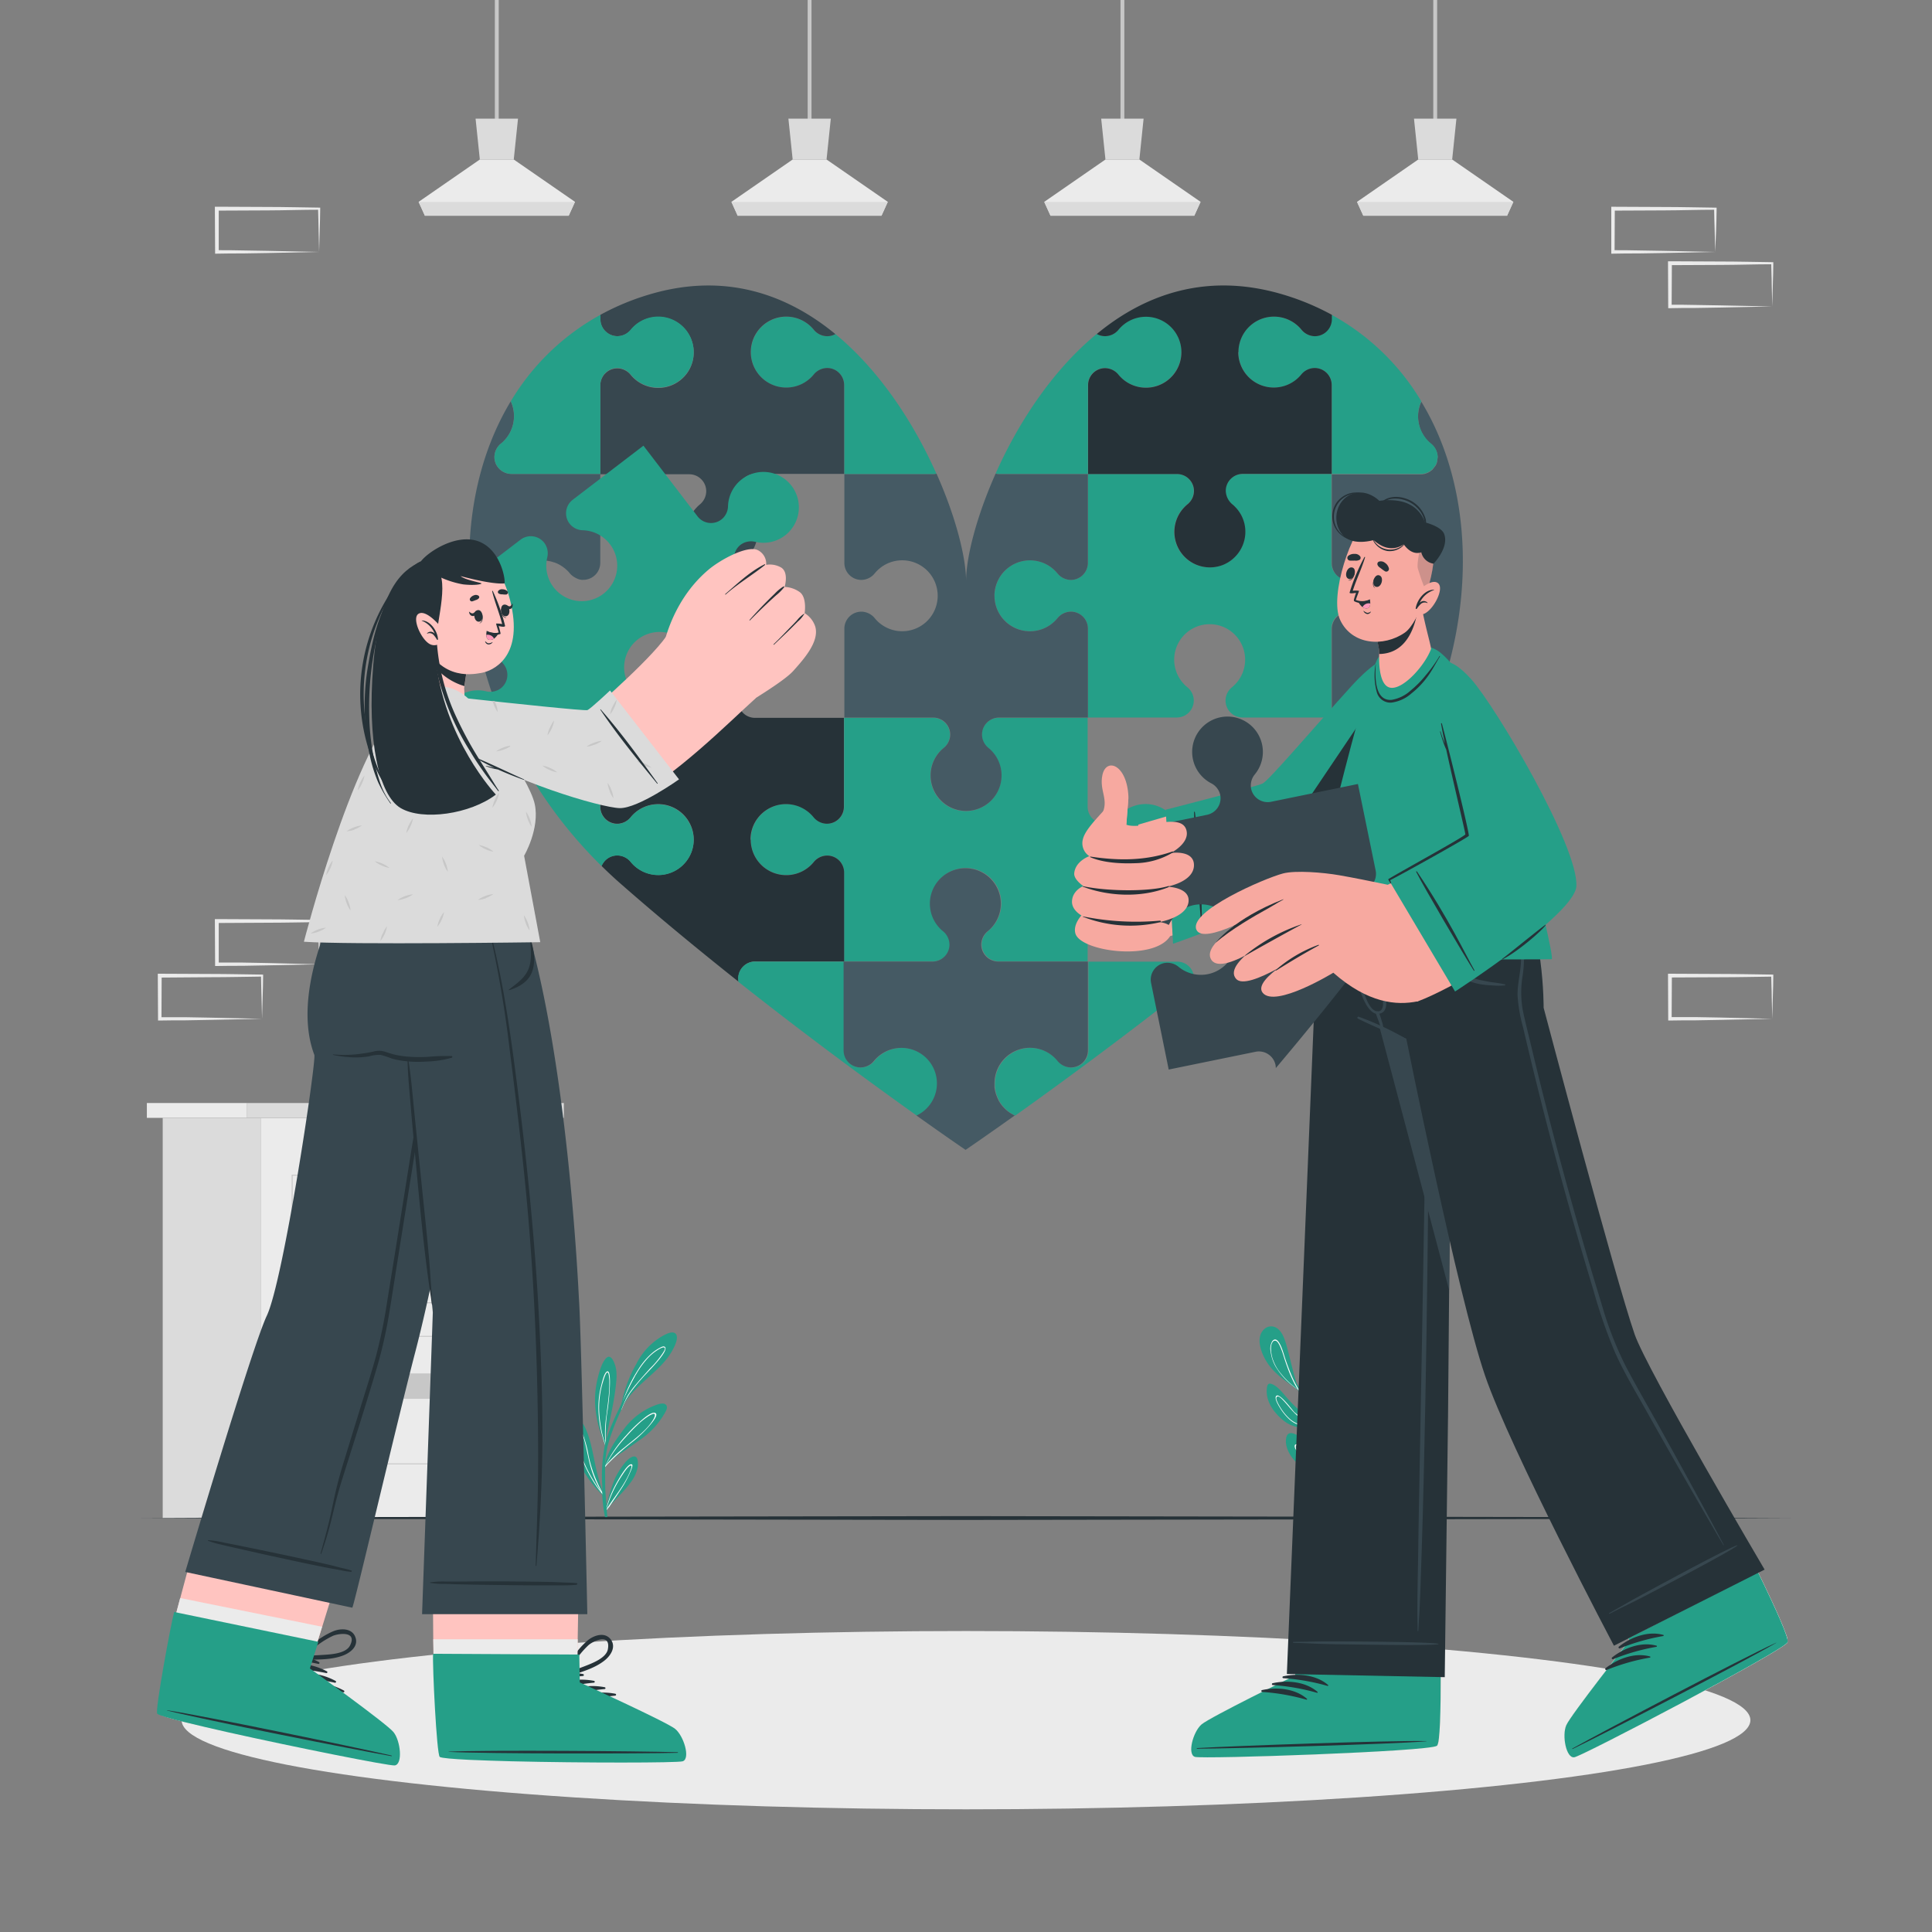 <svg xmlns="http://www.w3.org/2000/svg" viewBox="0 0 500 500"><rect x="0" y="0" width="500" height="500" fill="#808080" stroke="none"/><g id="freepik--background-complete--inject-184"><line x1="128.57" y1="32.74" x2="128.57" style="fill:none;stroke:#c7c7c7;stroke-miterlimit:10"></line><polygon points="148.81 52.24 147.18 55.82 109.96 55.82 108.34 52.24 124.18 41.28 132.96 41.28 148.81 52.24" style="fill:#ebebeb"></polygon><polygon points="134.06 30.71 132.96 41.28 124.18 41.28 123.08 30.71 134.06 30.71" style="fill:#dbdbdb"></polygon><polygon points="148.8 52.25 147.18 55.82 109.96 55.82 108.34 52.25 148.8 52.25" style="fill:#dbdbdb"></polygon><line x1="209.52" y1="32.74" x2="209.52" style="fill:none;stroke:#c7c7c7;stroke-miterlimit:10"></line><polygon points="229.76 52.24 228.13 55.82 190.91 55.82 189.29 52.24 205.14 41.28 213.91 41.28 229.76 52.24" style="fill:#ebebeb"></polygon><polygon points="215.01 30.71 213.91 41.28 205.14 41.28 204.04 30.71 215.01 30.71" style="fill:#dbdbdb"></polygon><polygon points="229.75 52.25 228.13 55.82 190.91 55.82 189.29 52.25 229.75 52.25" style="fill:#dbdbdb"></polygon><line x1="290.48" y1="32.74" x2="290.48" style="fill:none;stroke:#c7c7c7;stroke-miterlimit:10"></line><polygon points="310.71 52.24 309.08 55.82 271.87 55.82 270.25 52.24 286.09 41.28 294.87 41.28 310.71 52.24" style="fill:#ebebeb"></polygon><polygon points="295.96 30.71 294.87 41.28 286.09 41.28 284.99 30.71 295.96 30.71" style="fill:#dbdbdb"></polygon><polygon points="310.71 52.25 309.08 55.82 271.87 55.82 270.24 52.25 310.71 52.25" style="fill:#dbdbdb"></polygon><line x1="371.43" y1="32.74" x2="371.43" style="fill:none;stroke:#c7c7c7;stroke-miterlimit:10"></line><polygon points="391.66 52.24 390.03 55.82 352.82 55.82 351.2 52.24 367.04 41.28 375.82 41.28 391.66 52.24" style="fill:#ebebeb"></polygon><polygon points="376.92 30.71 375.82 41.28 367.04 41.28 365.94 30.71 376.92 30.71" style="fill:#dbdbdb"></polygon><polygon points="391.66 52.25 390.03 55.82 352.82 55.82 351.19 52.25 391.66 52.25" style="fill:#dbdbdb"></polygon><path d="M82.59,249.56l-13.12.27-6.66.12c-2.23,0-4.47,0-6.7.05h-.44v-.44l-.06-11.19v-.51h.5l13.24.06c4.42,0,8.83.11,13.24.16h.28v.27c0,1.89-.09,3.78-.13,5.65Zm0,0-.14-5.66c0-1.86-.11-3.7-.13-5.53l.27.27c-4.41.05-8.82.16-13.24.16l-13.24.07.5-.5,0,11.19-.45-.45c2.18,0,4.36,0,6.55,0l6.58.12Z" style="fill:#ebebeb"></path><path d="M67.82,263.67l-13.12.27-6.66.12c-2.23,0-4.47,0-6.7.05H40.9v-.44l-.06-11.19V252h.5l13.24.06c4.41,0,8.83.11,13.24.16h.28v.27c0,1.89-.08,3.78-.13,5.65Zm0,0L67.68,258c-.05-1.86-.11-3.7-.13-5.53l.27.27c-4.41.05-8.83.16-13.24.16L41.34,253l.5-.49-.05,11.19-.45-.45c2.18,0,4.36,0,6.55,0l6.58.12Z" style="fill:#ebebeb"></path><path d="M458.66,263.67l-13.13.27-6.66.12c-2.22,0-4.46,0-6.69.05h-.45v-.44l-.05-11.19V252h.5l13.24.06c4.41,0,8.83.11,13.24.16h.27v.27c0,1.89-.08,3.78-.13,5.65Zm0,0-.14-5.66c0-1.86-.12-3.7-.13-5.53l.27.27c-4.41.05-8.83.16-13.24.16l-13.24.06.5-.49-.06,11.19-.44-.45c2.18,0,4.36,0,6.54,0l6.58.12Z" style="fill:#ebebeb"></path><path d="M443.89,65.2l-13.13.28-6.66.11c-2.22,0-4.46,0-6.69.06H417V65.2l0-11.19v-.5h.51l13.24.06c4.41,0,8.82.12,13.24.17h.27V54c0,1.9-.09,3.79-.13,5.65Zm0,0-.14-5.65c-.05-1.87-.12-3.71-.14-5.54l.28.27c-4.42,0-8.83.16-13.24.17l-13.24.06.5-.5-.06,11.19-.44-.45c2.18,0,4.35,0,6.54.06l6.58.11Z" style="fill:#ebebeb"></path><path d="M458.66,79.31l-13.13.28-6.66.11c-2.22,0-4.46,0-6.69.06h-.45v-.45l-.05-11.19v-.5h.5l13.24.06c4.41,0,8.83.12,13.24.17h.27v.27c0,1.9-.08,3.79-.13,5.65Zm0,0-.14-5.65c0-1.87-.12-3.71-.13-5.54l.27.27c-4.41,0-8.83.16-13.24.17l-13.24.06.5-.5-.06,11.19-.44-.45c2.18,0,4.36,0,6.54.06l6.58.11Z" style="fill:#ebebeb"></path><path d="M82.59,65.2l-13.12.28-6.66.11c-2.23,0-4.47,0-6.7.06h-.44V65.2L55.61,54v-.5h.5l13.24.06c4.42,0,8.83.12,13.24.17h.28V54c0,1.9-.09,3.79-.13,5.65Zm0,0-.14-5.65c0-1.87-.11-3.71-.13-5.54l.27.27c-4.41,0-8.82.16-13.24.17l-13.24.06.5-.5,0,11.19-.45-.45c2.18,0,4.36,0,6.55.06l6.58.11Z" style="fill:#ebebeb"></path><rect x="67.46" y="289.3" width="74.84" height="103.56" transform="translate(209.75 682.17) rotate(180)" style="fill:#ebebeb"></rect><rect x="63.83" y="285.46" width="82.09" height="3.84" transform="translate(209.75 574.76) rotate(180)" style="fill:#dbdbdb"></rect><rect x="38.02" y="285.46" width="25.82" height="3.84" transform="translate(101.85 574.76) rotate(180)" style="fill:#ebebeb"></rect><rect x="42.1" y="289.3" width="25.35" height="103.56" transform="translate(109.56 682.17) rotate(180)" style="fill:#dbdbdb"></rect><rect x="75.61" y="304.14" width="58.53" height="33" transform="translate(209.75 641.28) rotate(180)" style="fill:none;stroke:#c7c7c7;stroke-miterlimit:10;stroke-width:0.25px"></rect><rect x="101.64" y="313.75" width="11.43" height="6.57" transform="translate(214.71 634.06) rotate(180)" style="fill:#c7c7c7"></rect><rect x="98.26" y="314.24" width="11.43" height="5.58" transform="translate(207.95 634.06) rotate(180)" style="fill:none;stroke:#c7c7c7;stroke-miterlimit:10;stroke-width:0.25px"></rect><rect x="75.61" y="345.83" width="58.53" height="33" transform="translate(209.75 724.67) rotate(180)" style="fill:none;stroke:#c7c7c7;stroke-miterlimit:10;stroke-width:0.25px"></rect><rect x="101.64" y="355.44" width="11.43" height="6.57" transform="translate(214.71 717.45) rotate(180)" style="fill:#c7c7c7"></rect><rect x="98.26" y="355.93" width="11.43" height="5.58" transform="translate(207.95 717.45) rotate(180)" style="fill:none;stroke:#c7c7c7;stroke-miterlimit:10;stroke-width:0.25px"></rect></g><g id="freepik--Shadow--inject-184"><ellipse cx="250" cy="445.18" rx="203" ry="23.07" style="fill:#ebebeb"></ellipse></g><g id="freepik--Floor--inject-184"><polygon points="36.47 392.86 89.85 392.62 143.23 392.53 250 392.37 356.77 392.53 410.15 392.62 463.53 392.86 410.15 393.11 356.77 393.2 250 393.36 143.23 393.19 89.85 393.11 36.47 392.86" style="fill:#263238"></polygon></g><g id="freepik--Puzzle--inject-184"><path d="M218.46,185.76h23a4.4,4.4,0,0,1,4.4,4.41h0a4.48,4.48,0,0,1-1.71,3.47,9.18,9.18,0,1,0,11.64,0,4.51,4.51,0,0,1-1.71-3.47h0a4.4,4.4,0,0,1,4.4-4.41h23v23a4.4,4.4,0,0,0,4.4,4.41h0a4.51,4.51,0,0,0,3.47-1.71,9.19,9.19,0,1,1,0,11.63,4.5,4.5,0,0,0-3.47-1.7h0a4.4,4.4,0,0,0-4.4,4.4v23h-23a4.4,4.4,0,0,1-4.4-4.4h0a4.54,4.54,0,0,1,1.71-3.48,9.18,9.18,0,1,0-11.64,0,4.51,4.51,0,0,1,1.71,3.48h0a4.4,4.4,0,0,1-4.4,4.4h-23v-23a4.4,4.4,0,0,0-4.4-4.4h0a4.5,4.5,0,0,0-3.48,1.7,9.18,9.18,0,1,1,0-11.63,4.51,4.51,0,0,0,3.48,1.71h0a4.4,4.4,0,0,0,4.4-4.41Z" style="fill:#259F88"></path><path d="M281.55,122.67h23a4.41,4.41,0,0,1,4.4,4.41h0a4.48,4.48,0,0,1-1.71,3.47,9.18,9.18,0,1,0,11.64,0,4.48,4.48,0,0,1-1.71-3.47h0a4.41,4.41,0,0,1,4.4-4.41h23v23a4.4,4.4,0,0,0,4.41,4.4h0a4.51,4.51,0,0,0,3.47-1.71,9.18,9.18,0,1,1,0,11.64,4.48,4.48,0,0,0-3.47-1.71h0a4.4,4.4,0,0,0-4.41,4.4v23h-23a4.4,4.4,0,0,1-4.4-4.4h0a4.48,4.48,0,0,1,1.71-3.47,9.18,9.18,0,1,0-11.64,0,4.48,4.48,0,0,1,1.71,3.47h0a4.4,4.4,0,0,1-4.4,4.4h-23v-23a4.41,4.41,0,0,0-4.41-4.4h0a4.48,4.48,0,0,0-3.47,1.71,9.18,9.18,0,1,1,0-11.64,4.51,4.51,0,0,0,3.47,1.71h0a4.41,4.41,0,0,0,4.41-4.4Z" style="fill:#259F88"></path><path d="M370,186.43a116.63,116.63,0,0,1-25.67,37.74,4.53,4.53,0,0,0-1-1.47,4.44,4.44,0,0,0-3.12-1.28,4.53,4.53,0,0,0-3.48,1.7,9.19,9.19,0,1,1,0-11.63,4.54,4.54,0,0,0,3.48,1.71,4.42,4.42,0,0,0,4.41-4.4v-23h23a4.19,4.19,0,0,1,.5,0,3.49,3.49,0,0,1,.73.14l.32.12.24.09A5.36,5.36,0,0,1,370,186.43Z" style="fill:#259F88"></path><path d="M257.37,154.22A9.18,9.18,0,0,0,273.66,160a4.55,4.55,0,0,1,3.49-1.7,4.4,4.4,0,0,1,4.4,4.41v23h-23a4.4,4.4,0,0,0-4.41,4.4,4.5,4.5,0,0,0,1.7,3.47,9.18,9.18,0,1,1-11.63,0,4.51,4.51,0,0,0,1.71-3.47,4.4,4.4,0,0,0-4.4-4.4h-23v-23a4.4,4.4,0,0,1,4.4-4.41,4.5,4.5,0,0,1,3.47,1.7,9.18,9.18,0,1,0,0-11.63,4.51,4.51,0,0,1-3.47,1.71,4.4,4.4,0,0,1-4.4-4.4v-23h23a4,4,0,0,0,.85-.09c5.07,11.35,7.65,21.85,7.65,27.8,0-6,2.59-16.46,7.64-27.81h0a3.65,3.65,0,0,0,.88.1h23v23a4.41,4.41,0,0,1-4.4,4.4,4.56,4.56,0,0,1-3.49-1.71,9.19,9.19,0,0,0-16.29,5.82Z" style="fill:#455a64"></path><path d="M370,186.43a5.36,5.36,0,0,0-.53-.28l-.24-.09-.32-.12a3.62,3.62,0,0,0-.73-.14,4.19,4.19,0,0,0-.5,0h-23v-23a4.4,4.4,0,0,1,4.4-4.41,4.51,4.51,0,0,1,3.47,1.7,9.18,9.18,0,1,0,0-11.63,4.52,4.52,0,0,1-3.47,1.71,4.4,4.4,0,0,1-4.4-4.4v-23h23a4.21,4.21,0,0,0,1.7-.36,3.6,3.6,0,0,0,.75-.4,5,5,0,0,0,.66-.54l.76-1a4.25,4.25,0,0,0,.33-.79l.2-1.3a4.53,4.53,0,0,0-1.71-3.48l-.37-.32c-.13-.11-.25-.23-.37-.35a9.18,9.18,0,0,1-1.79-10.27C381.36,126.26,382.17,157.58,370,186.43Z" style="fill:#455a64"></path><path d="M194.28,217.31a9.19,9.19,0,0,0,16.3,5.81,4.52,4.52,0,0,1,3.48-1.7,4.4,4.4,0,0,1,3.11,1.28,4.45,4.45,0,0,1,1.29,3.12v23h-23a4.4,4.4,0,0,0-4.4,4.4,4,4,0,0,0,.09.85c-10-7.94-20.41-16.49-30.35-25.21-1.76-1.53-3.46-3.12-5.09-4.73l0-.07a4.83,4.83,0,0,1,.41-.74,3.8,3.8,0,0,1,.54-.66,4.37,4.37,0,0,1,3.11-1.28,4.51,4.51,0,0,1,3.47,1.7,9.19,9.19,0,0,0,14.47-.32,8.87,8.87,0,0,0,.72-1.12,10.23,10.23,0,0,0,.47-1,9.14,9.14,0,0,0,0-6.72,8.46,8.46,0,0,0-.47-1,8.31,8.31,0,0,0-.72-1.13,9.19,9.19,0,0,0-14.47-.32,4.52,4.52,0,0,1-3.47,1.71,4.37,4.37,0,0,1-3.11-1.29,3.8,3.8,0,0,1-.54-.66,4.83,4.83,0,0,1-.41-.74,4.42,4.42,0,0,1-.34-1.71v-23h23a4.41,4.41,0,0,0,4.4-4.41,4.54,4.54,0,0,0-1.71-3.48,9.18,9.18,0,1,1,11.64,0,4.5,4.5,0,0,0-1.7,3.48,4.41,4.41,0,0,0,1.29,3.12,4.35,4.35,0,0,0,3.11,1.29h23v23a4.41,4.41,0,0,1-4.4,4.4,4.53,4.53,0,0,1-3.48-1.71,9.19,9.19,0,0,0-16.3,5.82Z" style="fill:#263238"></path><path d="M242.63,280.4a9.18,9.18,0,0,1-5.34,8.34c-11-7.84-28-20.24-46.17-34.63a4,4,0,0,1-.09-.85,4.38,4.38,0,0,1,1.29-3.11h0a4.31,4.31,0,0,1,3.11-1.29h23v23a4.4,4.4,0,0,0,1.29,3.11,4.35,4.35,0,0,0,3.11,1.29,4.51,4.51,0,0,0,3.47-1.71,9.19,9.19,0,0,1,16.3,5.82Z" style="fill:#259F88"></path><path d="M309,253.26a4.38,4.38,0,0,1-.08.82h0c-18.17,14.38-35.16,26.79-46.18,34.64a9.93,9.93,0,0,1-.91-.49,3.37,3.37,0,0,1-.37-.24,8.47,8.47,0,0,1-1.66-1.44,3.18,3.18,0,0,1-.3-.33,10.25,10.25,0,0,1-.62-.85c-.11-.18-.23-.36-.32-.53l0-.07a4.66,4.66,0,0,1-.25-.5,3.76,3.76,0,0,1-.23-.55,5,5,0,0,1-.26-.74,5.47,5.47,0,0,1-.15-.58,6.18,6.18,0,0,1-.12-.62c0-.15,0-.3-.05-.46a1.81,1.81,0,0,1,0-.4,4.78,4.78,0,0,1,0-.53,9.18,9.18,0,0,1,16.29-5.82,4.56,4.56,0,0,0,3.49,1.71,4.41,4.41,0,0,0,4.4-4.4v-23h23a4.34,4.34,0,0,1,3.11,1.3A4.37,4.37,0,0,1,309,253.26Z" style="fill:#259F88"></path><path d="M281.55,248.85v23a4.41,4.41,0,0,1-4.4,4.4,4.56,4.56,0,0,1-3.49-1.71,9.18,9.18,0,0,0-16.29,5.82,4.78,4.78,0,0,0,0,.53,1.81,1.81,0,0,0,0,.4c0,.16,0,.31.05.46a5.67,5.67,0,0,0,.12.62,5.47,5.47,0,0,0,.15.58,5,5,0,0,0,.26.74,3.76,3.76,0,0,0,.23.55,4.66,4.66,0,0,0,.25.5l0,.07c.09.17.21.35.32.53a10.25,10.25,0,0,0,.62.85,3.18,3.18,0,0,0,.3.33,8.47,8.47,0,0,0,1.66,1.44,3.37,3.37,0,0,0,.37.24,9.93,9.93,0,0,0,.91.49c-7.9,5.62-12.72,8.9-12.72,8.9s-4.82-3.27-12.7-8.89a9.19,9.19,0,1,0-11-14.16,4.51,4.51,0,0,1-3.47,1.71,4.35,4.35,0,0,1-3.11-1.29,4.4,4.4,0,0,1-1.29-3.11v-23h23a4.52,4.52,0,0,0,1.72-.35,4.78,4.78,0,0,0,.74-.4,5.64,5.64,0,0,0,.65-.54,4.37,4.37,0,0,0,1.29-3.11,4.53,4.53,0,0,0-1.71-3.48,9.18,9.18,0,1,1,11.64,0,4.5,4.5,0,0,0-1.71,3.48,4.44,4.44,0,0,0,1.94,3.65,4.88,4.88,0,0,0,.75.4,4.44,4.44,0,0,0,1.72.35Z" style="fill:#455a64"></path><path d="M179.53,217.31a9.38,9.38,0,0,1-.63,3.36,10.23,10.23,0,0,1-.47,1,11.86,11.86,0,0,1-.72,1.12,9.19,9.19,0,0,1-14.47.32,4.51,4.51,0,0,0-3.47-1.7,4.37,4.37,0,0,0-3.11,1.28h0a3.74,3.74,0,0,0-.53.66,3.57,3.57,0,0,0-.41.74l0,.07A116.48,116.48,0,0,1,130,186.43a3.78,3.78,0,0,1,.53-.28,4.13,4.13,0,0,1,.92-.3l.38,0a3.91,3.91,0,0,1,.49,0h23v23a4.25,4.25,0,0,0,.35,1.71,3.57,3.57,0,0,0,.41.74,3.8,3.8,0,0,0,.54.66,4.37,4.37,0,0,0,3.11,1.29,4.52,4.52,0,0,0,3.47-1.71,9.19,9.19,0,0,1,14.47.32,10.85,10.85,0,0,1,.72,1.13,8.46,8.46,0,0,1,.47,1A9.33,9.33,0,0,1,179.53,217.31Z" style="fill:#259F88"></path><path d="M131.19,154.22a9.18,9.18,0,0,0,9.19,9.18h0l.61,0h.08l.36,0,.54-.07.49-.11.24-.06a6.29,6.29,0,0,0,.74-.22l.48-.19c.26-.11.52-.23.78-.37l.55-.32.24-.16a9.56,9.56,0,0,0,1.31-1.07,7.72,7.72,0,0,0,.67-.74,4.21,4.21,0,0,1,.36-.37,4.72,4.72,0,0,1,.41-.37c.12-.09.24-.18.37-.26l.38-.23.05,0,.38-.15.14-.06.23-.07.3-.07a1.93,1.93,0,0,1,.36-.06,4.19,4.19,0,0,1,.5,0,4.31,4.31,0,0,1,3.11,1.29,4.39,4.39,0,0,1,1.29,3.12v23h-23a3.91,3.91,0,0,0-.49,0l-.38,0a4.13,4.13,0,0,0-.92.3,3.78,3.78,0,0,0-.53.28c-12.18-28.85-11.36-60.17,2.15-82.58a9.18,9.18,0,0,1-1.79,10.27c-.11.12-.24.24-.36.35l-.38.32a4.52,4.52,0,0,0-1.7,3.48,4.31,4.31,0,0,0,.2,1.3,3.66,3.66,0,0,0,.33.79,4.75,4.75,0,0,0,.76,1h0a4.84,4.84,0,0,0,.65.53,3.6,3.6,0,0,0,.75.4,4.22,4.22,0,0,0,1.71.36h23v23a4.4,4.4,0,0,1-4.4,4.4l-.41,0a1.13,1.13,0,0,1-.31-.06h-.09l-.23-.05a5.85,5.85,0,0,1-2.08-1.19,4.35,4.35,0,0,1-.36-.38,7.72,7.72,0,0,0-.67-.74,10.73,10.73,0,0,0-1.35-1.09l-.46-.29a9.18,9.18,0,0,0-1-.5l-.51-.2-.05,0-.8-.24a3.43,3.43,0,0,0-.44-.09l-.77-.13-.36,0c-.23,0-.45,0-.69,0h0A9.18,9.18,0,0,0,131.19,154.22Z" style="fill:#455a64"></path><path d="M242.33,122.58a3.86,3.86,0,0,1-.84.09h-23v-23a4.39,4.39,0,0,0-1.29-3.11,4.33,4.33,0,0,0-3.11-1.29,4.52,4.52,0,0,0-3.48,1.7,9.18,9.18,0,1,1,0-11.64A4.53,4.53,0,0,0,214.06,87a4.33,4.33,0,0,0,2.13-.55C227.91,96.1,236.68,109.88,242.33,122.58Z" style="fill:#259F88"></path><path d="M305.72,91.13a9.19,9.19,0,0,1-16.3,5.81,4.5,4.5,0,0,0-3.47-1.7,4.39,4.39,0,0,0-4.4,4.4v23h-23a3.65,3.65,0,0,1-.88-.1c5.66-12.7,14.43-26.47,26.16-36.12A4.33,4.33,0,0,0,286,87a4.51,4.51,0,0,0,3.47-1.71,9.19,9.19,0,0,1,16.3,5.83Z" style="fill:#259F88"></path><path d="M372.07,118.27l-.2,1.3a4.25,4.25,0,0,1-.33.79l-.76,1a5,5,0,0,1-.66.54,4.88,4.88,0,0,1-.75.4,4.38,4.38,0,0,1-1.7.35h-23v-23a4.4,4.4,0,0,0-4.41-4.4,4.53,4.53,0,0,0-3.48,1.7,9.18,9.18,0,1,1,0-11.64A4.54,4.54,0,0,0,340.23,87a4.41,4.41,0,0,0,4.41-4.4V81.48a61.27,61.27,0,0,1,23.19,22.37,9.18,9.18,0,0,0,1.79,10.27c.12.12.24.24.37.35l.37.32A4.53,4.53,0,0,1,372.07,118.27Z" style="fill:#259F88"></path><path d="M192.32,124a4.33,4.33,0,0,0-1.29,3.1,4.7,4.7,0,0,0,1.33,3.13,3,3,0,0,0,.37.34,8.06,8.06,0,0,1,.74.69,9.1,9.1,0,0,1,2.62,6.42,9.22,9.22,0,0,1-2.68,6.5,9.12,9.12,0,0,1-2.92,2,9.24,9.24,0,0,1-7.15,0,9.17,9.17,0,0,1-3-14.89,4,4,0,0,1,.35-.36l.37-.33a3.07,3.07,0,0,0,.38-.34,4.43,4.43,0,0,0,1.33-3.13,4.34,4.34,0,0,0-1.29-3.1h0a4.35,4.35,0,0,0-3.11-1.29h-23v-23a4.43,4.43,0,0,1,.34-1.72,5.46,5.46,0,0,1,.41-.75,3.66,3.66,0,0,1,.54-.64,4.34,4.34,0,0,1,3.11-1.29,4.51,4.51,0,0,1,3.47,1.7,9.2,9.2,0,0,0,14.47-.32,8.21,8.21,0,0,0,.72-1.12,9.18,9.18,0,0,0,0-8.75,8.31,8.31,0,0,0-.72-1.13,9.2,9.2,0,0,0-14.47-.32A4.52,4.52,0,0,1,159.77,87a4.37,4.37,0,0,1-3.11-1.29,4.14,4.14,0,0,1-.54-.65,5.46,5.46,0,0,1-.41-.75,4.46,4.46,0,0,1-.34-1.71V81.48a64.47,64.47,0,0,1,12.68-5.27c19.36-5.78,35.47-.19,48.14,10.25a4.33,4.33,0,0,1-2.13.55,4.53,4.53,0,0,1-3.48-1.71,9.18,9.18,0,1,0,0,11.64,4.52,4.52,0,0,1,3.48-1.7,4.33,4.33,0,0,1,3.11,1.29,4.39,4.39,0,0,1,1.29,3.11v23h-23A4.34,4.34,0,0,0,192.32,124Z" style="fill:#37474f"></path><path d="M320.46,91.13a9.19,9.19,0,0,0,16.29,5.81,4.53,4.53,0,0,1,3.48-1.7,4.4,4.4,0,0,1,4.41,4.4v23h-23a4.38,4.38,0,0,0-3.12,1.3,4.33,4.33,0,0,0-1.29,3.1,4.7,4.7,0,0,0,1.33,3.13,3,3,0,0,0,.37.34,8.06,8.06,0,0,1,.74.69,9.11,9.11,0,0,1,2.63,6.42,9.22,9.22,0,0,1-2.68,6.5,9.12,9.12,0,0,1-2.92,2,9.24,9.24,0,0,1-7.15,0,9.19,9.19,0,0,1-3-14.89,8.06,8.06,0,0,1,.74-.69,3.07,3.07,0,0,0,.38-.34,4.43,4.43,0,0,0,1.33-3.13,4.34,4.34,0,0,0-1.29-3.1h0a4.35,4.35,0,0,0-3.11-1.29h-23v-23a4.39,4.39,0,0,1,4.4-4.4,4.5,4.5,0,0,1,3.47,1.7,9.18,9.18,0,1,0,0-11.64A4.51,4.51,0,0,1,286,87a4.33,4.33,0,0,1-2.15-.56C296.46,76,312.58,70.43,332,76.21a64.81,64.81,0,0,1,12.69,5.27v1.13a4.41,4.41,0,0,1-4.41,4.4,4.54,4.54,0,0,1-3.48-1.71,9.19,9.19,0,0,0-16.29,5.83Z" style="fill:#263238"></path><path d="M179.53,91.13a9.2,9.2,0,0,1-1.1,4.37,10.7,10.7,0,0,1-.72,1.12,9.2,9.2,0,0,1-14.47.32,4.51,4.51,0,0,0-3.47-1.7,4.34,4.34,0,0,0-3.11,1.29h0a3.61,3.61,0,0,0-.53.64,3.92,3.92,0,0,0-.41.75,4.26,4.26,0,0,0-.35,1.72v23h-23a4.39,4.39,0,0,1-1.71-.35,4.18,4.18,0,0,1-1.4-.94,4.75,4.75,0,0,1-.76-1,3.66,3.66,0,0,1-.33-.79,4.31,4.31,0,0,1-.2-1.3,4.52,4.52,0,0,1,1.7-3.48l.38-.32c.12-.11.25-.23.36-.35a9.18,9.18,0,0,0,1.79-10.27,61.37,61.37,0,0,1,23.2-22.37v1.13a4.29,4.29,0,0,0,.35,1.71,3.92,3.92,0,0,0,.41.75,3.39,3.39,0,0,0,.54.65A4.37,4.37,0,0,0,159.77,87a4.52,4.52,0,0,0,3.47-1.71,9.2,9.2,0,0,1,14.47.32,10.85,10.85,0,0,1,.72,1.13A9.21,9.21,0,0,1,179.53,91.13Z" style="fill:#259F88"></path></g><g id="freepik--Plants--inject-184"><path d="M342.16,369.63c-3.33.11-7.06.3-9.82-1.86-2.55-2-4.82-5-4.49-8.39.1-1,.33-1.57,1.37-1.16,1.59.64,2.82,2.39,3.92,3.62a33.74,33.74,0,0,0,4.63,4.39c1.18.91,2.46,1.7,3.67,2.58l.46.34.17.12h.09a.16.16,0,0,1,.14.07l0,.06A.18.18,0,0,1,342.16,369.63Z" style="fill:#259F88"></path><path d="M342.33,369.41c-2.94-.05-6.1.08-8.45-1.91a13.78,13.78,0,0,1-2.72-3.31c-.34-.55-1.35-2.2-.93-2.85.76-1.19,4.25,3.64,4.74,4.11a14.28,14.28,0,0,0,6.47,3.36l.46.34a16.28,16.28,0,0,1-4.87-1.87c-2.08-1.24-3.24-3.08-4.86-4.79-.36-.37-1.42-1.62-1.82-.84-.26.51.72,2.12.93,2.46a13.48,13.48,0,0,0,2.58,3.15c2.33,2,5.49,2,8.44,2.09Z" style="fill:#fff"></path><path d="M344,371.66c0,.13-.05.26-.08.39h0a.11.11,0,0,1-.06.07.16.16,0,0,1-.18-.07.11.11,0,0,1,0-.08s0,0,0-.05l0-.12h0a0,0,0,0,1,0,0c-.6-2.21-.83-4.51-1.45-6.71s-1.33-4.18-1.76-6.33c-.27-1.36-1.21-8.16,1.79-7.31,1.33.37,2.24,2.3,2.74,3.45a13.71,13.71,0,0,1,1.1,4.89C346.36,363.91,344.84,367.68,344,371.66Z" style="fill:#259F88"></path><path d="M345,363.19a16.32,16.32,0,0,0-.48-4.62c-.13-.52-.79-3-1.63-3-.55,0-.64,1.11-.69,1.47a14.55,14.55,0,0,0,.59,4.53,63.38,63.38,0,0,1,1.11,9.09c0,.2-.06.39-.08.58s0,.32-.06.48l0,.17s0,.08,0,.13a.16.16,0,0,0,.18.07c0-.13,0-.25.05-.38,0,.11,0,.21,0,.31h0l.06-.32a.64.64,0,0,0,0-.07c0-.17,0-.34,0-.51A69.17,69.17,0,0,0,345,363.19Zm-1,6.87c-.08-1.79-.26-3.56-.51-5.33-.21-1.43-.47-2.84-.77-4.25a15,15,0,0,1-.39-2.41c0-.62.07-2.91,1.25-1.49.85,1,1.06,3.23,1.16,4.5a22.91,22.91,0,0,1-.08,4.22C344.45,366.89,344.19,368.48,344,370.06Z" style="fill:#fff"></path><path d="M345.8,380.81h0a.43.43,0,0,1-.13,0c-3.05-.15-7.11.13-9.65-1.89-1.87-1.49-3.71-4.43-3.12-6.93.67-2.82,4.48.56,5.49,1.38a93.6,93.6,0,0,1,7.47,7.27l0,0h0S345.87,380.8,345.8,380.81Z" style="fill:#259F88"></path><path d="M345.9,380.73l-.52-.33c-2-1.27-4-2.62-5.84-4.06-.48-.36-3.91-3.42-4.43-2.33-.31.67.82,2,1.19,2.47a9.26,9.26,0,0,0,2.31,2.06c2,1.27,4.5,1.54,6.8,2.15l.33.09.05,0h0C345.87,380.8,345.93,380.77,345.9,380.73Zm-6-1.74a9.61,9.61,0,0,1-2.63-1.78c-.52-.49-2.32-2.31-1.84-3.06.25-.4.47-.19,1,.05.22.11.44.24.65.37.51.34,1,.73,1.46,1.11q1.25,1,2.55,1.95c1.42,1,2.88,2,4.37,2.93A45.83,45.83,0,0,1,339.87,379Z" style="fill:#fff"></path><path d="M351.37,374.53a18.07,18.07,0,0,1-5.23,9.13l-.06,0a.12.12,0,0,1-.15-.05.14.14,0,0,1,0-.18l.16-.15c.5-4.15,1.06-8.27,1.49-12.43.1-1,.86-7.22,2.78-6.2,1.18.62,1.26,3.18,1.36,4.33A18,18,0,0,1,351.37,374.53Z" style="fill:#259F88"></path><path d="M350.26,369c-.1-.34-.28-.7-.67-.46-.75.47-1,3.4-1.16,4.21-.52,3.35-1.31,6.56-2.11,9.84l-.21.83-.18.25a.13.13,0,0,0,.15.05l0-.08.25-.33h0a21.42,21.42,0,0,0,3-5.88,20.7,20.7,0,0,0,.89-4.1A11.84,11.84,0,0,0,350.26,369Zm-3.91,14.08-.12.16c0-.11.08-.22.11-.33a60.73,60.73,0,0,0,1.86-7.61c.23-1.31.37-2.63.63-3.93.12-.55.39-2.11.84-2.37s.45.36.49.71,0,.71,0,.95A21.05,21.05,0,0,1,346.35,383.05Z" style="fill:#fff"></path><path d="M346.65,392.6H346c0-.53,0-1.07,0-1.6-.07-2.17-.16-4.34-.29-6.5-.07-1.24-.16-2.47-.29-3.68,0,0,0-.08,0-.13l0-.29c0-.11,0-.22-.05-.33a26.33,26.33,0,0,0-2.09-8c-.39-.84-.81-1.66-1.26-2.48a1.71,1.71,0,0,0-.13-.23l0-.07c0-.08-.09-.16-.14-.24a1.62,1.62,0,0,0-.1-.18c-1.41-2.48-3-4.85-4.56-7.24l-1.3-2.06a.57.57,0,0,1-.08-.13.56.56,0,0,1-.1-.15c-1.92-3-3.82-6.09-5.81-9.07-.08-.11.1-.21.17-.1,1.35,2,2.75,3.92,4.14,5.88l.55.78c.37.51.73,1,1.09,1.54.72,1,1.44,2.07,2.14,3.12a88,88,0,0,1,5.61,9.09c.12.23.23.47.35.71s.14.3.2.45.16.35.24.53a28,28,0,0,1,2.06,9.6c0,.23,0,.46,0,.7s0,.21,0,.32a1,1,0,0,0,0,.17,1.7,1.7,0,0,0,0,.22h0v.16c0,.2,0,.39,0,.6.09,2.16.14,4.33.19,6.49C346.6,391.22,346.62,391.91,346.65,392.6Z" style="fill:#259F88"></path><path d="M328.44,353.35c-1.67-2.24-3.81-6.87-1.35-9.28a2.62,2.62,0,0,1,3.49-.26c1.3.94,1.88,2.72,2.31,4.19,1.12,3.93,1.87,7.93,3.28,11.78,0,0,.12.33.15.41s-.1.12-.13,0-.09-.25-.14-.38C333.4,357.92,330.42,356,328.44,353.35Z" style="fill:#259F88"></path><path d="M336.19,359.79a.25.25,0,0,0,0-.07,28,28,0,0,1-1.56-2.9,55.88,55.88,0,0,1-2.4-6.44c-.27-.84-1.47-5-2.94-3.32a3.75,3.75,0,0,0-.44,2.77,10.25,10.25,0,0,0,1.29,3.86,18.78,18.78,0,0,0,5.54,5.79l.29.23.07.1a.25.25,0,0,0,0,.07l0,0a.1.1,0,0,0,.13-.06A0,0,0,0,0,336.19,359.79Zm-.65-.46a22.1,22.1,0,0,1-4.7-4.71,11.75,11.75,0,0,1-1.53-3.12A10.06,10.06,0,0,1,329,350a7.53,7.53,0,0,1-.07-1.16c0-.85.38-1.77.88-1.86s.83.25,1.24,1a6.47,6.47,0,0,1,.36.75,18.84,18.84,0,0,1,.7,1.95c.34,1.09.69,2.18,1.09,3.25.26.73.55,1.46.86,2.17a28.35,28.35,0,0,0,1.83,3.55Z" style="fill:#fff"></path><path d="M159.25,359.63c-.28,2.23-.7,4.43-1.15,6.63-.26,1.24-.53,2.48-.78,3.73a9.21,9.21,0,0,0-.31,4.16h0a1.28,1.28,0,0,1,0,.19v0a.17.17,0,0,1-.29-.05l0-.09,0,0a6,6,0,0,1-.48-1.15,30.54,30.54,0,0,1-1.1-3.22A27.59,27.59,0,0,1,154,363a23.79,23.79,0,0,1,.65-6.18c.4-1.62,1-4,2.17-5.27s2,.68,2.31,1.58C159.85,355.15,159.51,357.52,159.25,359.63Z" style="fill:#259F88"></path><path d="M157.26,354.91c-.82,0-1.41,2.62-1.69,3.75a22.4,22.4,0,0,0-.7,5.46,29.36,29.36,0,0,0,1.68,9.7c0,.13.09.26.13.38l0,0,0,.09a.17.17,0,0,0,.29.05c-.05-.27-.09-.54-.13-.82s0-.49-.07-.73a38.62,38.62,0,0,1,.5-8C157.71,361.69,158.33,354.91,157.26,354.91Zm-.59,18.43c0,.36.1.72.17,1.07-.09-.26-.17-.51-.25-.77a32.83,32.83,0,0,1-1.53-8.56,23.55,23.55,0,0,1,.36-4.89,22.24,22.24,0,0,1,.63-2.56c.11-.35.7-2.55,1.21-2.44.35.08.43,2.06.44,2.1,0,.39,0,.79,0,1.19,0,.81-.07,1.63-.13,2.44-.16,1.76-.41,3.52-.62,5.28A30.48,30.48,0,0,0,156.67,373.34Z" style="fill:#fff"></path><path d="M172,365.78a21.13,21.13,0,0,1-6.59,7c-1.39,1-2.83,2-4.24,3a23.68,23.68,0,0,0-3.66,2.82l-.14.15a6.36,6.36,0,0,0-.76,1.05.08.08,0,0,1-.07,0,.5.5,0,0,1,0,.13s-.06,0-.05,0,0-.1,0-.14v0a.09.09,0,0,1,0-.11l0,0s0-.1,0-.15c.43-3.4,2.8-6.83,4.81-9.45a18.13,18.13,0,0,1,7.59-6.12c.78-.3,2.56-1.13,3.35-.49S172.35,365.16,172,365.78Z" style="fill:#259F88"></path><path d="M169.73,365.79c-.71-.71-2.79,1-3.32,1.45a36.3,36.3,0,0,0-4.31,4.19,31.21,31.21,0,0,0-5.51,8h0l-.07.09c0,.05,0,.1,0,.15l0,0a.09.09,0,0,0,0,.12.4.4,0,0,1,.1-.12c.26-.32.53-.63.81-.94l.14-.15a66.08,66.08,0,0,1,6.45-5.69,32,32,0,0,0,4.29-4.18C168.61,368.34,170.32,366.39,169.73,365.79Zm-.65,1.56c-1.76,2.92-4.81,5-7.39,7.17a35,35,0,0,0-4.91,4.66,33.19,33.19,0,0,1,5.09-7.17,47.6,47.6,0,0,1,3.5-3.6,17.45,17.45,0,0,1,2.13-1.7,7.12,7.12,0,0,1,1.44-.78C169.92,365.64,169.38,366.85,169.08,367.35Z" style="fill:#fff"></path><path d="M156.17,386.72a.21.21,0,0,1-.15.09l0,.05a0,0,0,0,1,0,.07.06.06,0,0,1-.08,0,29.57,29.57,0,0,1-6.78-9.92,15.76,15.76,0,0,1-1-4.89c0-1.14-.09-3.44.89-4.28,2-1.67,3.76,5.43,4,6.5.49,2,.81,4,1.26,5.91.49,2.15,1.14,4.25,1.78,6.36A.11.11,0,0,1,156.17,386.72Z" style="fill:#259F88"></path><path d="M156.17,386.72c-.11-.18-.21-.36-.31-.55a33,33,0,0,1-3.55-9.54,29.33,29.33,0,0,0-1.31-5c-.16-.4-.65-1.91-1.3-1.15-.33.4-.06,3.27.08,4a20.83,20.83,0,0,0,1.6,4.88,34.33,34.33,0,0,0,4.51,7.33,1.56,1.56,0,0,0,.16.2,0,0,0,0,0,0-.07l0-.05A.21.21,0,0,0,156.17,386.72Zm-4-6.11a25.1,25.1,0,0,1-1.89-4.73,16.88,16.88,0,0,1-.41-2,10.54,10.54,0,0,1-.14-1.58c0-1.3.12-1.64.33-1.68s.32.11.71.89a8.86,8.86,0,0,1,.55,1.57q.3,1.16.54,2.31c.34,1.55.65,3.11,1.1,4.62a25.7,25.7,0,0,0,2.74,6.21A39.53,39.53,0,0,1,152.17,380.61Z" style="fill:#fff"></path><path d="M165,379.91a9.66,9.66,0,0,1-1.8,3.75c-1.64,2.26-3.73,4.14-5.51,6.27-.27.32-.53.65-.78,1,0,0-.23.51-.23.47s0-.19.09-.49h0a40.22,40.22,0,0,1,2.4-8.32,20.06,20.06,0,0,1,2.61-4.08c.5-.57,1.69-1.81,2.59-1.54S165.14,379.19,165,379.91Z" style="fill:#259F88"></path><path d="M163.55,379c-1-.59-3.42,3.81-3.76,4.38a28.29,28.29,0,0,0-2.81,6.72c-.08.26-.14.53-.21.8s-.09.48-.09.49.2-.43.23-.47l.13-.17c.21-.28.43-.55.65-.8,1.07-1.61,2.17-3.2,3.21-4.82a26.51,26.51,0,0,0,2-3.67C163,381.17,164,379.25,163.55,379Zm-.28,1.24c-1.36,3.84-4.13,6.86-6.25,10.26l-.11.16a2.63,2.63,0,0,0,.09-.3,32.18,32.18,0,0,1,2.25-5.59,32.56,32.56,0,0,1,1.89-3.16,15.71,15.71,0,0,1,1.18-1.63c.2-.22.76-.8,1-.7S163.36,380,163.27,380.23Z" style="fill:#fff"></path><path d="M174.61,348.28c-2.84,6.53-10.3,9.57-13.54,15.87v0c-.1.19-.19.39-.28.59a.14.14,0,0,1-.22,0,.1.1,0,0,1,0-.11.91.91,0,0,1,.07-.14,33.79,33.79,0,0,1,4-11.43,17.24,17.24,0,0,1,7-7.41c.77-.39,2.26-1.22,3.11-.57S175,347.48,174.61,348.28Z" style="fill:#259F88"></path><path d="M172.05,348.56c-.36-.27-.91.06-1.22.22a11,11,0,0,0-2.16,1.47,18.5,18.5,0,0,0-3.44,4.09,37.4,37.4,0,0,0-4,8.22,20.34,20.34,0,0,0-.56,2l-.06.25a.14.14,0,0,0,.22,0,5.94,5.94,0,0,1,.27-.57s0,0,0-.05a22,22,0,0,1,2-3.72,51.36,51.36,0,0,1,4.25-5.05C167.93,354.74,173.3,349.48,172.05,348.56Zm-.46,1.51a24,24,0,0,1-3.37,4.09c-1.18,1.32-2.37,2.62-3.53,4a24.74,24.74,0,0,0-2.49,3.4,19.08,19.08,0,0,0-1.55,3.14,27.36,27.36,0,0,1,1.11-3.27l0,0a47.88,47.88,0,0,1,2.76-5.5l0-.06a22.71,22.71,0,0,1,3.15-4.39A12.43,12.43,0,0,1,170,349.5c.93-.6,1.75-1,2-.69S171.85,349.62,171.59,350.07Z" style="fill:#fff"></path><path d="M164.68,355.94c-.85,1.84-1.67,3.7-2.48,5.58-.38.88-.76,1.75-1.13,2.63,0,0,0,0,0,.05l-.41.95A58.86,58.86,0,0,0,157.3,374a26.76,26.76,0,0,0-.68,4.91l0,.51h0v.28a.76.76,0,0,0,0,.15c-.05,1.43,0,2.87,0,4.27,0,1.95.2,3.88.39,5.81a1,1,0,0,0,0,.17,2.46,2.46,0,0,1,0,.26s0,.09,0,.14a2.29,2.29,0,0,0,0,.25c.06.62.12,1.24.17,1.86h-.6a38,38,0,0,1-.71-5.75.45.45,0,0,1,0-.12c0-.18,0-.37,0-.56s0-.46,0-.69c0-.56,0-1.11-.05-1.66a41.39,41.39,0,0,1,.68-9.63,2.5,2.5,0,0,0,.07-.26.52.52,0,0,1,0-.11c0-.06,0-.12,0-.18l.08-.3.15-.52.05-.16a63.76,63.76,0,0,1,3.28-7.92l.66-1.4.37-.78.58-1.17,0,0c.91-1.84,1.86-3.65,2.76-5.5C164.58,355.78,164.72,355.85,164.68,355.94Z" style="fill:#259F88"></path></g><g id="freepik--character-2--inject-184"><path d="M372.86,394.21v38.23c0,7.3-.06,13.71-.42,17a.09.09,0,0,1,0,.05,5,5,0,0,1-.53,2.26.1.1,0,0,1,0,.05c-2.17,1.48-60.54,3.48-62.6,2.86s-.47-6.53,1.73-8.42,24.23-12.64,24.23-12.64l.36-38.19Z" style="fill: rgb(247, 169, 160);"></path><path d="M372.86,424.59v7.85c0,7.3-.06,13.71-.42,17a.09.09,0,0,1,0,.05,9.78,9.78,0,0,1-.53,2.26.1.1,0,0,1,0,.05c-2.17,1.48-60.54,3.48-62.6,2.86s-.47-6.53,1.73-8.42,24.23-12.64,24.23-12.64l-.11-8Z" style="fill:#fff"></path><path d="M309.26,454.68c2.06.62,60.43-1.38,62.6-2.86.84-.56,1-9.08,1-19.38v-.33l-37.67.87,0,.64s-22,10.76-24.22,12.65S307.19,454.08,309.26,454.68Z" style="fill:#259F88"></path><path d="M309.84,452.4c9.83-.58,49.54-2,59.3-1.81.08,0,.08.06,0,.06-9.73.79-49.45,1.87-59.29,1.91C309.64,452.56,309.63,452.41,309.84,452.4Z" style="fill:#263238"></path><path d="M332.05,433.84c3.85-.85,8.61-.42,11.66,2.24.12.1,0,.27-.16.23a54.89,54.89,0,0,0-11.46-2A.25.25,0,0,1,332.05,433.84Z" style="fill:#263238"></path><path d="M329.32,435.62c3.84-.85,8.6-.42,11.65,2.24.12.1,0,.27-.15.23a55.09,55.09,0,0,0-11.47-2A.25.25,0,0,1,329.32,435.62Z" style="fill:#263238"></path><path d="M326.58,437.4c3.85-.85,8.6-.42,11.65,2.24.12.1,0,.27-.15.23a55,55,0,0,0-11.47-2A.25.25,0,0,1,326.58,437.4Z" style="fill:#263238"></path><polygon points="374.75 366.74 374.74 367.17 373.9 434.05 333.04 433.23 341.43 229.33 375.94 229.33 374.75 366.74" style="fill:#263238"></polygon><path d="M334.74,424.92c6.38-.06,4.55-.13,10.93-.12,3.12,0,23.64.08,26.55.6.06,0,.06.12,0,.13-2.93.45-23.44,0-26.56,0-6.38-.14-4.54-.17-10.92-.38A.09.09,0,0,1,334.74,424.92Z" style="fill:#37474f"></path><path d="M367,403.74q.12-9.17.3-18.33.35-18.35.68-36.67.68-36.47,1.17-72.94c.21-13.72.2-27.44.56-41.15,0,0,.05,0,.05,0,.23,12.22.09,24.45.07,36.67s-.07,24.45-.19,36.67c-.24,24.32-.57,48.64-1.15,72.95-.16,6.86-.33,13.72-.56,20.57s-.39,13.73-.88,20.57c0,.1-.16.1-.16,0C366.73,416,366.88,409.85,367,403.74Z" style="fill:#37474f"></path><polygon points="375.94 229.75 375.03 333.86 347.36 229.34 375.93 229.34 375.94 229.75" style="fill:#37474f"></polygon><path d="M435.38,375.1s19.71,32,19.72,32.06c3.2,6.56,5.89,12.38,7,15.52a.43.43,0,0,1,0,.05,5.24,5.24,0,0,1,.51,2.26s0,.05,0,.06c-1.31,2.28-53.05,29.39-55.17,29.73s-3.25-5.68-2.08-8.34,16.34-21.9,16.34-21.9l-19.38-32.17Z" style="fill: rgb(247, 169, 160);"></path><path d="M462.62,425a.09.09,0,0,1,0,.05c-1.31,2.28-53,29.39-55.17,29.73s-3.25-5.68-2.09-8.34,16.35-21.9,16.35-21.9l-3.46-5.74c8.45-4.51,23.82-12.42,33.37-17.33,2.08,3.38,3.49,5.68,3.49,5.69,3.2,6.57,5.9,12.38,7,15.51a.14.14,0,0,1,0,.06A4.74,4.74,0,0,1,462.62,425Z" style="fill:#fff"></path><path d="M407.44,454.78c2.13-.33,53.86-27.45,55.17-29.73.51-.86-3-8.63-7.51-17.89-.05-.1-.1-.19-.14-.29L421.39,424l.31.56s-15.16,19.23-16.34,21.9S405.32,455.13,407.44,454.78Z" style="fill:#259F88"></path><path d="M407,452.47c8.6-4.78,43.77-23.27,52.65-27.34.07,0,.09,0,0,.05-8.43,4.93-43.75,23.13-52.61,27.43C406.86,452.7,406.79,452.57,407,452.47Z" style="fill:#263238"></path><path d="M419,426.12c3.09-2.44,7.56-4.11,11.47-3,.15,0,.09.25,0,.28a54.35,54.35,0,0,0-11.19,3.18A.24.24,0,0,1,419,426.12Z" style="fill:#263238"></path><path d="M417.25,428.91c3.1-2.44,7.57-4.11,11.47-3,.15,0,.09.25,0,.28a54.11,54.11,0,0,0-11.19,3.19A.25.25,0,0,1,417.25,428.91Z" style="fill:#263238"></path><path d="M415.56,431.7c3.09-2.44,7.57-4.11,11.47-3,.15,0,.09.25,0,.28a54.37,54.37,0,0,0-11.19,3.19A.25.25,0,0,1,415.56,431.7Z" style="fill:#263238"></path><path d="M345,229.3v0c.15.71,2.56,11.9,5.06,21.52,1.82,7,3.69,13.2,4.77,13.84s7.14,3.34,9.12,4.17c0,0,13.33,66.53,20.37,87.16,6.49,19,33.36,69.92,33.36,69.92l39-19.7s-30.44-51.64-33.64-60.9c-5-14.37-23.55-84.5-23.55-84.5s.14-22-7.25-31.55Z" style="fill:#263238"></path><path d="M416.45,417.48c5.57-3.12,3.92-2.3,9.53-5.35,2.74-1.49,20.77-11.28,23.57-12.22.06,0,.12.07.06.11-2.35,1.8-20.54,11.27-23.31,12.71-5.67,2.94-4.07,2-9.77,4.91C416.43,417.69,416.34,417.53,416.45,417.48Z" style="fill:#37474f"></path><path d="M389.43,254.74a33.33,33.33,0,0,0-3.3-.53c-.88-.14-1.75-.3-2.62-.49a11.46,11.46,0,0,1-4.63-1.95,11,11,0,0,1-3-4.67c-.43-1-.88-2-1.33-3-.22-.49-.44-1-.67-1.46s-.62-1.16-.82-1.75c0-.09-.17,0-.13,0a12.28,12.28,0,0,1,.37,1.26c.15.49.29,1,.44,1.47.27.87.53,1.75.82,2.61a20.84,20.84,0,0,0,1.86,4.59c1.61,2.57,4.48,3.6,7.36,4,.83.11,1.66.16,2.49.21a17.33,17.33,0,0,0,3.14,0A.14.14,0,0,0,389.43,254.74Z" style="fill:#37474f"></path><path d="M351.64,263.13a77,77,0,0,1,12.22,5.69.14.14,0,0,1-.12.25c-4.11-1.77-8.31-3.46-12.32-5.45A.27.27,0,0,1,351.64,263.13Z" style="fill:#37474f"></path><path d="M350.4,234.94c0-.14.26-.17.26,0,0,4.89.28,9.18.69,13.75.19,2.12,1.9,13.83,5.58,13,.61-.14.92-.75,1-1.68a14.3,14.3,0,0,0-.49-3.59c-.4-2.45-.73-4.91-.94-7.39a66.2,66.2,0,0,1,.15-13.86.12.12,0,1,1,.23,0A128.77,128.77,0,0,0,358,254.28c.46,3,2,7.63-1.19,8.1s-5.34-7.21-5.74-9.31A70.11,70.11,0,0,1,350.4,234.94Z" style="fill:#37474f"></path><path d="M356.83,262a18.62,18.62,0,0,1,.82,2.42,5.51,5.51,0,0,1,.35,2,.15.15,0,0,1-.26.05,6.89,6.89,0,0,1-.85-1.94c-.28-.75-.58-1.5-.83-2.25A.41.41,0,0,1,356.83,262Z" style="fill:#37474f"></path><path d="M446.1,399.79c-5.55-10.45-11.26-20.8-17-31.14-2.83-5.09-5.78-10.13-8.48-15.3a92.73,92.73,0,0,1-6.17-16q-5.15-16.72-9.75-33.62t-8.64-33.93c-.68-2.84-1.42-5.68-2-8.55a26.23,26.23,0,0,1,0-8.75,28.11,28.11,0,0,0,.07-8.14,54,54,0,0,0-1.91-8c-.43-1.38-.9-2.74-1.37-4.1a.13.13,0,0,0-.24.08c1.68,5.5,3.4,11.05,3,16.88-.17,2.8-.91,5.55-.87,8.36a40.1,40.1,0,0,0,1.42,8.27q4,17.13,8.54,34.13t9.65,33.82A131.23,131.23,0,0,0,418,350.09c2.35,5.22,5.33,10.15,8.13,15.14q8.68,15.45,17.6,30.77c.75,1.29,1.52,2.58,2.28,3.87C446,400,446.15,399.87,446.1,399.79Z" style="fill:#37474f"></path><path d="M363.32,178.69c-2.4,11.44-17.26,42.86-26.47,49.29-5.37,3.75-38.93,18.23-40.92,14.62-1.86-3.35-1.34-29.19-1.34-29.19,7.85-2.33,29.68-8.55,32.21-9,1.77-.29,13.8-14.83,26.63-29.5C360.54,166.82,364.75,171.87,363.32,178.69Z" style="fill: rgb(247, 169, 160);"></path><path d="M301.69,209.55l1.89,34.69s27.48-9.45,35.58-16.2,20.73-32.68,24.44-46.31-2.63-16.53-13.81-4.21c-9.21,10.13-21.39,24.49-23.05,25.27S301.69,209.55,301.69,209.55Z" style="fill:#259F88"></path><path d="M363.6,181.73c-3.71,13.63-16.35,39.57-24.44,46.31-4.29,3.58-14,7.91-22.23,11.2l-.22.08,46.17-68.57a3.83,3.83,0,0,1,.69.08C365,172.57,365.08,176.29,363.6,181.73Z" style="fill:#263238"></path><path d="M310.94,239.71c-.52-4.9-1.92-25-1.92-29.41,0-.3.19-.37.23-.06,1.91,14.65,1.62,24.61,1.88,29.45C311.14,239.81,311,239.84,310.94,239.71Z" style="fill:#263238"></path><path d="M401.59,248.23c-.15.16-64.1.06-64.68-.6-.81-.92,15-67,19.43-76.8,1.88-4.2,12.13-5.47,16.46-1.91,10.83,8.9,20,39.4,22.1,48.59C398.4,232.65,402.12,247.63,401.59,248.23Z" style="fill:#259F88"></path><path d="M356,171.89a0,0,0,0,1,.05,0c-.19,2.91-.43,9.63,4.12,9.23a9.66,9.66,0,0,0,4.91-2.42,26,26,0,0,0,3.87-3.91,37,37,0,0,0,3.6-5c0-.08.16,0,.11.08-1.08,1.77-2,3.61-3.24,5.28a21.94,21.94,0,0,1-4.17,4.33,9.61,9.61,0,0,1-5.22,2.36,3.66,3.66,0,0,1-3.73-2.77A16.32,16.32,0,0,1,356,171.89Z" style="fill:#263238"></path><path d="M334.16,238.34a9.15,9.15,0,0,0,17,2.4,4.52,4.52,0,0,1,3.05-2.36,4.42,4.42,0,0,1,3.3.63,4.19,4.19,0,0,1,1.24,1.24c-1.27,1.89-2.61,3.77-4,5.62-7.95,10.46-16.37,20.84-24.57,30.55a4.54,4.54,0,0,0-.08-.81,4.32,4.32,0,0,0-1.88-2.77,4.08,4.08,0,0,0-1.55-.64,4.25,4.25,0,0,0-1.74,0l-22.47,4.6L297.9,254.4a4.37,4.37,0,0,1,3.41-5.16,4.47,4.47,0,0,1,3.73,1,9.12,9.12,0,1,0-2.32-11.31,4.49,4.49,0,0,1-3.05,2.35,4.4,4.4,0,0,1-3.29-.63,4.35,4.35,0,0,1-1.88-2.77l-4.59-22.41,22.47-4.6a4.38,4.38,0,0,0,3.41-5.17,4.48,4.48,0,0,0-2.36-3,9.15,9.15,0,1,1,11.35-2.33,4.5,4.5,0,0,0-1,3.72,4.38,4.38,0,0,0,5.18,3.41l22.47-4.6,4.59,22.4a4.4,4.4,0,0,1-3.43,5.17,4.53,4.53,0,0,1-3.73-1,9.15,9.15,0,0,0-14.73,8.92Z" style="fill:#37474f"></path><path d="M289.34,205.27c-2.53,3.93-8.21,8.47-9.07,11.84a4,4,0,0,0,1.65,4.46s-3.63,1.26-3.91,4.44c-.14,1.64,2.35,3.3,2.35,3.3s-2.86,1.14-2.93,4c-.06,2.27,2.45,3.6,2.45,3.6s-2.25,2.37-1.56,4.7c1.39,4.72,20.69,7.24,24.6.51,1.82-3.13-2.92-3.49-2.92-3.49s6.95-1.13,7.57-5.1-5.58-4.06-5.58-4.06,6.73-1.15,7-5.33c.24-4.35-6-3.38-6-3.38s4.68-2.35,4.12-5.59c-.92-5.35-11.5-.18-15.61-1.74l.54-6.93Z" style="fill: rgb(247, 169, 160);"></path><path d="M285.1,210.88c2.07-3.93-.68-6.1.2-10.3,1-4.66,6.4-2.7,6.74,5.65l-.56,7.18Z" style="fill: rgb(247, 169, 160);"></path><path d="M280.24,237.16a0,0,0,1,0,0,.09,33.75,33.75,0,0,0,20,1.41c.21,0,.21-.42,0-.4A69.43,69.43,0,0,1,280.24,237.16Z" style="fill:#263238"></path><path d="M280.27,229.34a.07.07,0,0,0,0,.14c6.35,2.41,14.8,3,22,.18.24-.1.37-.43.08-.34C297.37,230.83,286.41,230.68,280.27,229.34Z" style="fill:#263238"></path><path d="M303.43,220.37c-7,2.44-14,2.4-21.25,1.31-.1,0-.11.12,0,.16,3.39,1.49,8.08,1.7,11.73,1.55a19.34,19.34,0,0,0,9.64-2.78C303.63,220.54,303.58,220.31,303.43,220.37Z" style="fill:#263238"></path><path d="M381,176.66c11.36,13.78,30.31,50.17,25.43,55.64-11.08,12.39-31.34,23.8-39.47,26.84-3.5,1.31-18.06-23.84-14.82-26.21,3.88-2.83,29.13-14.76,29.17-16s-6-18.86-8.53-32.8C369.59,166.81,376.22,170.92,381,176.66Z" style="fill: rgb(247, 169, 160);"></path><path d="M365,230.24s-11.12-2.47-18.47-3.74c-4.1-.71-11.24-1.3-14.49-.45-4.86,1.28-24.38,9.74-22.43,14.52,1.77,4.32,17.61-5.07,17.61-5.07s-16.82,8.07-13.74,12.88,19.57-8.18,19.57-8.18-17.1,8.68-13.14,13.14c3,3.37,18.6-7.56,18.6-7.56s-14.65,7.56-11.72,11.16c3.24,4,18.27-5.2,18.27-5.2,9,7.9,16.38,8.53,21.85,7.4C368.2,258.88,365,230.24,365,230.24Z" style="fill: rgb(247, 169, 160);"></path><path d="M332.09,232.74c-12.85,5-17.62,11.38-17.46,11.24,3.81-3.4,10.65-7.28,12.57-8.33s3-1.79,4.93-2.84C332.18,232.78,332.14,232.72,332.09,232.74Z" style="fill:#263238"></path><path d="M336.8,239.22a46.73,46.73,0,0,0-14.55,8c-.16.14-.06.17.13.06,2.41-1.4,12-6.74,14.45-8C336.87,239.26,336.84,239.21,336.8,239.22Z" style="fill:#263238"></path><path d="M341.23,244.52a34.85,34.85,0,0,0-11.08,6.54c-.17.14,0,.18.18.07,3.64-2.24,6.48-4,11-6.47C341.36,244.62,341.32,244.49,341.23,244.52Z" style="fill:#263238"></path><path d="M359.46,227.78l17.11,28.82s31-20,31.39-27.24c.61-10.17-20.87-46.49-27.21-53.58-6.18-6.91-10.44-6.07-9,3.84,1.27,9,8.26,36.19,8.2,36.58S359.46,227.78,359.46,227.78Z" style="fill:#259F88"></path><path d="M381.42,251.21c-2.65-4.15-12.9-21.54-14.85-25.45-.14-.27,0-.42.18-.16,8.25,12.25,12.44,21.3,14.83,25.5C381.64,251.21,381.49,251.32,381.42,251.21Z" style="fill:#263238"></path><path d="M373.16,187.25c0-.13-.24-.09-.22,0,.2,1.23.56,3.05,1,5.18l-.15-.35c-.36-.89-.68-1.78-.95-2.69a.08.08,0,1,0-.15,0c.26.93.54,1.86.86,2.77a17.71,17.71,0,0,0,.73,1.82c1.93,8.89,5,21.63,4.95,21.95-.09.52-16.57,9.53-19.93,11.59-.13.07.48.92.55,1.06a.09.09,0,0,0,.18-.05,4.63,4.63,0,0,0-.26-.74c3.19-1.6,20.05-11,20.35-11.46S374.19,191,373.16,187.25Z" style="fill:#263238"></path><path d="M400,239.31c-1,.6-10.24,8.15-11.23,8.84a.08.08,0,0,0,.08.13c3.87-1.93,10.29-7.47,11.2-8.9A0,0,0,0,0,400,239.31Z" style="fill:#263238"></path><path d="M360,178c3.27.33,8.72-5.74,10.34-10,.11-.29-.68-3.07-1.48-6.5-.48-2.09-1-4.42-1.25-6.58l-13.1,5.1a34.72,34.72,0,0,1,2.41,8.11,5.52,5.52,0,0,1,0,.9.74.74,0,0,0,0,.15C356.86,171,356.79,177.71,360,178Z" style="fill: rgb(247, 169, 160);"></path><path d="M358.31,169.14a8.85,8.85,0,0,1-1.4.11c0-.06,0-.11,0-.15a4.58,4.58,0,0,0,0-.9,35.06,35.06,0,0,0-2.41-8.12l12.68-4.93C367,158.3,365.9,168,358.31,169.14Z" style="fill:#263238"></path><path d="M370.94,142.56c.83,5-3.55,18.53-7.38,21.17-5.55,3.83-13.71,3.18-16.73-3.28-2.92-6.26,3.1-23.8,7.29-26.1C360.28,131,369.72,135.18,370.94,142.56Z" style="fill: rgb(247, 169, 160);"></path><path d="M355.74,149.56s.05.07,0,.11c-.32.9-.53,2,.2,2.56,0,0,0,.06,0,0C355,151.81,355.29,150.37,355.74,149.56Z" style="fill:#263238"></path><path d="M356.86,148.87c1.5.36.68,3.34-.72,3S355.59,148.57,356.86,148.87Z" style="fill:#263238"></path><path d="M350.63,148.1s-.09,0-.1.06c-.22.93-.64,2-1.56,2,0,0,0,.05,0,.06C350,150.39,350.56,149,350.63,148.1Z" style="fill:#263238"></path><path d="M350.07,146.9c-1.46-.52-2.4,2.43-1.05,2.91S351.29,147.34,350.07,146.9Z" style="fill:#263238"></path><path d="M358.41,147.83a10.68,10.68,0,0,1-1-.72c-.4-.29-.75-.47-.93-1a.67.67,0,0,1,.31-.73,1.65,1.65,0,0,1,1.63.27,2.36,2.36,0,0,1,1,1.36A.69.69,0,0,1,358.41,147.83Z" style="fill:#263238"></path><path d="M349.33,145.08a10.77,10.77,0,0,0,1.27,0,2.08,2.08,0,0,0,1.3-.22.66.66,0,0,0,.17-.78,1.62,1.62,0,0,0-1.47-.73,2.38,2.38,0,0,0-1.65.49A.7.7,0,0,0,349.33,145.08Z" style="fill:#263238"></path><path d="M354.76,158.27a1.51,1.51,0,0,1-.93.33,2.61,2.61,0,0,1-.92-.51,0,0,0,0,0-.06,0,1.28,1.28,0,0,0,1,.82,1,1,0,0,0,.95-.62S354.8,158.25,354.76,158.27Z" style="fill:#263238"></path><path d="M354.55,155.24a3.33,3.33,0,0,1-2.48.82,4.56,4.56,0,0,1-1.15-.26l-.21-.09-.19-.09a.23.23,0,0,1-.13-.25h0a.36.36,0,0,1,0-.09h0l0-.08c.18-.72.55-1.78.55-1.78-.3.06-1.79.29-1.66-.08a49.68,49.68,0,0,1,3.84-9.18c.05-.09.2,0,.16.07-.87,2.95-2.26,5.72-3.19,8.67a5.51,5.51,0,0,1,1.61,0c.09,0-.75,2-.8,2.37,0,0,0,0,0,0a4.53,4.53,0,0,0,3.53-.11C354.57,155.09,354.63,155.18,354.55,155.24Z" style="fill:#263238"></path><path d="M351.44,155.55a3.86,3.86,0,0,0,1.18,1.57,1.77,1.77,0,0,0,1,.35c.79,0,1-.67,1-1.28a4.15,4.15,0,0,0-.09-1A5,5,0,0,1,351.44,155.55Z" style="fill:#263238"></path><path d="M352.62,157.12a1.77,1.77,0,0,0,1,.35c.79,0,1-.67,1-1.28A1.79,1.79,0,0,0,352.62,157.12Z" style="fill:#ff98b9"></path><path d="M369.32,153c-.85-.73-1.87-4.3-2.36-5.78s1.11-7.75,1.64-9.6c.16.18.31.37.45.56s.28.39.41.59a9,9,0,0,1,.72,1.29,10.29,10.29,0,0,1,.76,2.49C371.32,144.87,370.6,149,369.32,153Z" style="fill:#263238;opacity:0.2"></path><path d="M355.23,139.27a5,5,0,0,0,3.88,2.93,5.1,5.1,0,0,0,4.62-1.78s.09,0,.06.05a5,5,0,0,1-4.73,2.13,5.13,5.13,0,0,1-3.94-3.28C355.09,139.25,355.2,139.2,355.23,139.27Z" style="fill:#263238"></path><path d="M363.71,129a7.84,7.84,0,0,1,5.27,5.37,5.61,5.61,0,0,1-.52,3.65s-.12,0-.1,0a6.16,6.16,0,0,0-1.18-6.15,8,8,0,0,0-6.46-2.82,5.07,5.07,0,0,0-3.2,1.3c-.08.08-.27,0-.2-.13C358.59,128.65,361.22,128.16,363.71,129Z" style="fill:#263238"></path><path d="M345.84,130.15a6.38,6.38,0,0,1,3.58-2.5c2-.54,3.89.19,5.73.95.05,0,0,.1,0,.08a8.76,8.76,0,0,0-4.92-.89,6.25,6.25,0,0,0-3.65,2.09,6.09,6.09,0,0,0,.24,8,6.18,6.18,0,0,0,4.54,1.88c.07,0,.09.1,0,.11a6.3,6.3,0,0,1-6.49-5.23A6.4,6.4,0,0,1,345.84,130.15Z" style="fill:#263238"></path><path d="M371,145.88s4.09-4.18,2.74-7.7c-.77-2-5-3-5-3a7.8,7.8,0,0,0-3.83-4.56c-3.23-1.81-7.94-1-7.94-1s-2.73-2.85-6.33-2c-5,1.19-6.41,7.89-2.7,11.26,2.6,2.37,7.51.9,7.51.9.38.17,3.72,3.81,7.85,1.09,0,0,1.84,3,4.53,2.06A3.79,3.79,0,0,0,371,145.88Z" style="fill:#263238"></path><path d="M366.47,153.47s3.82-4,5.67-2.56-1.48,7.55-4,8.07a2.46,2.46,0,0,1-3.05-1.8Z" style="fill: rgb(247, 169, 160);"></path><path d="M371.14,152.64s0,.06,0,.07a6.19,6.19,0,0,0-3.75,3.34,1.36,1.36,0,0,1,2.06-.06s0,.1-.06.09a1.5,1.5,0,0,0-1.72.26,7.17,7.17,0,0,0-1,1.21c-.1.14-.36,0-.28-.15l0,0C366.71,155.23,368.82,152.5,371.14,152.64Z" style="fill:#263238"></path></g><g id="freepik--character-1--inject-184"><path d="M82.51,430.12c-3.46-1.87-8.14-2.75-11.8-1-.14.07,0,.27.09.27a54.08,54.08,0,0,1,11.55,1.22A.25.25,0,0,0,82.51,430.12Z" style="fill:#263238"></path><path d="M84.65,432.57c-3.46-1.87-8.14-2.75-11.79-1-.14.07,0,.27.08.27A54.08,54.08,0,0,1,84.49,433,.25.25,0,0,0,84.65,432.57Z" style="fill:#263238"></path><path d="M86.8,435c-3.46-1.87-8.15-2.74-11.8-1-.14.06,0,.26.09.26a54.64,54.64,0,0,1,11.54,1.22A.25.25,0,0,0,86.8,435Z" style="fill:#263238"></path><path d="M88.94,437.48c-3.46-1.87-8.14-2.75-11.8-1-.14.07,0,.27.09.27a54.08,54.08,0,0,1,11.55,1.22A.25.25,0,0,0,88.94,437.48Z" style="fill:#263238"></path><path d="M92,423.78c-.81-2.45-3.79-2.42-5.74-1.62a20.62,20.62,0,0,0-8.37,6.61.1.1,0,0,0,0,.16.48.48,0,0,0,.43.65c3.4-.15,7.06.11,10.31-1.08C90.61,427.8,92.8,426.11,92,423.78Zm-8.53,4.51c-1.67.12-3.34.15-5,.33a62.29,62.29,0,0,1,5-3.76,24.25,24.25,0,0,1,2.63-1.48c1.41-.64,6.43-1.37,4.49,2.46C89.52,428,85.5,428.16,83.51,428.29Z" style="fill:#263238"></path><path d="M68.88,424.81c2.62,2.27,6.13,3.32,9.25,4.67a.49.49,0,0,0,.64-.45.1.1,0,0,0,.09-.14,20.54,20.54,0,0,0-5.48-9.15c-1.54-1.44-4.31-2.53-5.94-.52S67.35,423.49,68.88,424.81Zm-.82-3.16c-.46-4.27,4-1.81,5.07-.7a22.61,22.61,0,0,1,1.93,2.32c1.25,1.67,2.24,3.49,3.32,5.27-1.5-.75-3-1.38-4.57-2.08C72,425.63,68.31,424,68.06,421.65Z" style="fill:#263238"></path><path d="M43.73,424.85c-.23,1.34-.45,2.65-.65,3.91-1.32,8.13-2.11,14.4-1.5,15,1.87,1.78,58,13,60.1,12.79s1.49-6.25-.34-8.43c-1.12-1.32-8.78-7-14.62-11.22l0,0c-3.75-2.72-6.75-4.85-6.75-4.85l11.26-36.4-37.72-7.43S44.09,422.7,43.73,424.85Z" style="fill: rgb(255, 196, 192);"></path><path d="M101.68,456.53c-2.1.25-58.23-11-60.1-12.79-.61-.58.17-6.85,1.5-15,.2-1.26.41-2.57.64-3.91.13-.75,1.37-5.46,2.91-11.26L83.35,421,79.93,432s3,2.13,6.76,4.85l0,0c5.84,4.24,13.51,9.9,14.62,11.22C103.16,450.28,103.77,456.26,101.68,456.53Z" style="fill:#ebebeb"></path><path d="M102.15,456.89c-1.39.17-25.73-4.68-43.37-8.63-4.08-.92-7.81-1.79-10.81-2.53-4.13-1-6.88-1.83-7.27-2.22-.68-.66,3.62-23.67,4.37-26.33l37.32,7.72-2.19,6.9S100,446,101.84,448.27,104.29,456.62,102.15,456.89Z" style="fill:#259F88"></path><path d="M101.27,454.32c-9.58-2.22-48.4-10.24-58-11.71-.08,0-.09.05,0,.07,9.44,2.4,48.33,10.11,58,11.8C101.44,454.51,101.47,454.37,101.27,454.32Z" style="fill:#263238"></path><path d="M91.17,416.07c.4-.19,11.34-47.13,16.33-66.28,7.2-27.63,14.17-72.66,16.26-82a137.6,137.6,0,0,0,8.73-33.64s-45.38,0-45.38,0S75.21,256.87,81.35,273c.56,1.48-7.93,58.34-12.32,67.55-3.79,8-21.09,66.27-21.09,66.27Z" style="fill:#37474f"></path><path d="M90.93,406.45c-1.11-.4-2.3-.6-3.44-.9s-2.42-.62-3.64-.89c-2.43-.55-4.87-1.08-7.3-1.6C71.68,402,66.79,401,61.9,400l-4-.79a22.37,22.37,0,0,0-4.06-.61.08.08,0,0,0,0,.14,20.93,20.93,0,0,0,3.4,1c1.22.3,2.43.58,3.65.85,2.39.54,4.78,1.09,7.18,1.62,4.83,1.05,9.66,2.13,14.51,3.1,1.37.28,2.75.56,4.13.79s2.76.59,4.15.69C91,406.79,91.13,406.52,90.93,406.45Z" style="fill:#263238"></path><path d="M111.89,265.67c-.88,4.72-1.6,9.48-2.38,14.22-.4,2.42-.93,4.81-1.33,7.22s-.78,4.75-1.16,7.12q-2.3,14.32-4.57,28.65-1.14,7.11-2.29,14.21A130.51,130.51,0,0,1,97.3,351c-1.25,4.56-2.72,9.07-4.11,13.59s-2.85,9.26-4.27,13.89c-2.83,9.21-2.43,10.78-5,20.08-.32,1.15-.63,2.31-.95,3.47,0,.13.16.18.2,0,3.14-9.13,2.7-10.7,5.61-19.9s5.83-18.31,8.56-27.52a116.2,116.2,0,0,0,3.2-13.66c.81-4.74,1.52-9.5,2.28-14.25q2.28-14.32,4.57-28.65c.75-4.69,1.57-9.38,2.16-14.1.6-4.88,1.44-9.74,2.17-14.6.18-1.2.35-2.39.51-3.58C112.3,265.52,111.94,265.41,111.89,265.67Z" style="fill:#263238"></path><path d="M150.91,433.25c-3.86-.75-8.59-.18-11.56,2.55-.12.11,0,.27.16.23a53.79,53.79,0,0,1,11.38-2.29A.25.25,0,0,0,150.91,433.25Z" style="fill:#263238"></path><path d="M153.69,435c-3.86-.75-8.59-.19-11.56,2.55-.12.11,0,.27.16.23a54.44,54.44,0,0,1,11.38-2.3A.24.24,0,0,0,153.69,435Z" style="fill:#263238"></path><path d="M156.47,436.65c-3.86-.75-8.59-.19-11.56,2.55-.12.11,0,.27.16.23a54.44,54.44,0,0,1,11.38-2.3A.24.24,0,0,0,156.47,436.65Z" style="fill:#263238"></path><path d="M159.25,438.34c-3.86-.74-8.59-.18-11.56,2.56-.12.1,0,.27.16.23a54.44,54.44,0,0,1,11.38-2.3A.25.25,0,0,0,159.25,438.34Z" style="fill:#263238"></path><path d="M158.11,424.35c-1.51-2.1-4.34-1.18-6,.17a20.67,20.67,0,0,0-6,8.82.1.1,0,0,0,.09.14.48.48,0,0,0,.6.48c3.2-1.16,6.76-2,9.51-4.11C157.94,428.62,159.53,426.34,158.11,424.35Zm-6.79,6.86c-1.56.61-3.14,1.14-4.68,1.81,1.18-1.72,2.28-3.48,3.63-5.08a22.54,22.54,0,0,1,2.06-2.2c1.15-1,5.72-3.23,5,1C157,429.08,153.18,430.48,151.32,431.21Z" style="fill:#263238"></path><path d="M136.32,432.27c3.18,1.38,6.84,1.33,10.22,1.68.36,0,.53-.33.47-.62a.1.1,0,0,0,.05-.16,20.65,20.65,0,0,0-8-7.09c-1.9-.91-4.87-1.12-5.82,1.29S134.46,431.46,136.32,432.27Zm-1.73-2.77c-1.72-3.94,3.25-2.91,4.62-2.19a22,22,0,0,1,2.54,1.64c1.69,1.22,3.19,2.66,4.74,4-1.65-.27-3.31-.4-5-.61C139.54,432.12,135.54,431.67,134.59,429.5Z" style="fill:#263238"></path><path d="M112.19,428.8c0,2.28,1,25.21,1.7,25.66,2.18,1.38,59.44,1.55,61.44.89s.25-6.42-2-8.19c-1.35-1.08-10-5.16-16.52-8.18h0c-4.21-1.94-7.56-3.46-7.56-3.46l.18-6.71.52-30.6H112.13S111.94,414,112.19,428.8Z" style="fill: rgb(255, 196, 192);"></path><path d="M175.33,455.35c-2,.66-59.26.49-61.44-.89-.71-.45-1.67-23.38-1.7-25.66,0-1.52,0-3-.06-4.56h37.38l-.08,4.56-.19,6.71s3.36,1.52,7.57,3.46h0c6.55,3,15.17,7.1,16.52,8.18C175.57,448.93,177.32,454.69,175.33,455.35Z" style="fill:#ebebeb"></path><path d="M176.69,455.82c-1.33.43-26.15.44-44.23,0-4.18-.11-8-.24-11.09-.38-4.25-.21-7.1-.45-7.56-.75-.8-.52-1.94-23.93-1.72-26.69l37.83.2.13,7.21s22.37,10.18,24.65,12S178.73,455.14,176.69,455.82Z" style="fill:#259F88"></path><path d="M175.32,453.47c-9.82-.3-49.46-.59-59.2-.15-.07,0-.07.06,0,.06,9.73.52,49.38.49,59.2.25C175.53,453.63,175.53,453.48,175.32,453.47Z" style="fill:#263238"></path><path d="M105.44,274.71s6.47,63.43,6.57,64.93c0,.59-2.78,78.11-2.78,78.11H152s-1.53-72.64-2.17-81.61c-.08-1-2.84-65.52-15.29-102H87.05s.41,21.45,10.16,37A81,81,0,0,1,105.44,274.71Z" style="fill:#37474f"></path><path d="M149.3,409.74c-1.17-.17-2.38-.14-3.56-.2s-2.49-.11-3.74-.14q-3.74-.07-7.47-.1c-5-.06-10-.05-15,0q-2,0-4.08,0a23.5,23.5,0,0,0-4.11.21c-.07,0-.07.13,0,.14a20.75,20.75,0,0,0,3.53.27c1.24,0,2.49.08,3.74.1,2.45.05,4.91.11,7.36.14,4.94.06,9.89.15,14.84.13,1.4,0,2.8,0,4.2,0s2.82,0,4.2-.15C149.43,410.05,149.51,409.77,149.3,409.74Z" style="fill:#263238"></path><path d="M139.6,343.18c-1.12-22.85-3.52-45.6-6.54-68.27-1.66-12.41-3.6-24.81-7-36.89,0-.05-.09,0-.07,0a296.54,296.54,0,0,1,5.9,33.53c1.42,11.16,2.76,22.34,3.9,33.54,2.3,22.72,3.33,45.53,3.47,68.36.08,12.84-.27,18.9-.62,31.73,0,.13.18.12.19,0C140.75,382.36,140.73,366.06,139.6,343.18Z" style="fill:#263238"></path><path d="M137.32,242.94a.08.08,0,0,0-.15,0c.19,2.7.64,5.65-.56,8.2-1.06,2.25-3.08,3.51-4.93,5-.06.05,0,.14.07.12,2.47-.75,4.93-2.12,5.9-4.64C138.74,248.84,138.15,245.76,137.32,242.94Z" style="fill:#263238"></path><path d="M116.72,273.31a47,47,0,0,0-5.93.2,38.69,38.69,0,0,1-5.8-.1,23.07,23.07,0,0,1-2.88-.48c-1-.23-1.92-.6-2.89-.86a5.15,5.15,0,0,0-2.67.1c-1,.23-2.07.39-3.11.53a30.34,30.34,0,0,1-7.19.18c-.09,0-.13.13,0,.14a30.08,30.08,0,0,0,6.12.65,25.43,25.43,0,0,0,3.15-.29,9.61,9.61,0,0,1,3-.38,26.78,26.78,0,0,1,2.87.95,22.23,22.23,0,0,0,2.92.6,29.57,29.57,0,0,0,6,.18,26,26,0,0,0,6.62-1A.21.21,0,0,0,116.72,273.31Z" style="fill:#263238"></path><path d="M112.12,336.14a.07.07,0,0,0-.06,0h0a.09.09,0,0,0,0,.06l0,.15,0,0h0s0,0,0,0l0-.14A.13.13,0,0,0,112.12,336.14Z" style="fill:#263238"></path><path d="M111,325.22q-.57-6.17-1.22-12.33c-.86-8.22-1.67-16.45-2.52-24.67-.48-4.66-.83-9.37-1.59-14a.1.1,0,0,0-.2,0c.07,4.12.51,8.24.85,12.35s.72,8.23,1.11,12.34c.77,8.22,1.5,16.46,2.47,24.66q.4,3.51.87,7c.3,2.34.71,4.66,1,7,0,.09.16.09.15,0C111.56,333.45,111.36,329.33,111,325.22Z" style="fill:#263238"></path><path d="M204.86,165.45l-18.3,14a4.4,4.4,0,0,1-6.17-.82h0a4.55,4.55,0,0,1-.75-3.8,9.18,9.18,0,1,0-9.24,7.07,4.47,4.47,0,0,1,3.46,1.72h0a4.4,4.4,0,0,1-.82,6.17l-18.29,14-14-18.29a4.41,4.41,0,0,0-6.18-.82h0a4.5,4.5,0,0,0-1.72,3.46,9.18,9.18,0,1,1-7.07-9.24,4.54,4.54,0,0,0,3.8-.75h0a4.41,4.41,0,0,0,.82-6.18l-14-18.29,18.3-14a4.4,4.4,0,0,1,6.17.82h0a4.5,4.5,0,0,1,.75,3.8,9.18,9.18,0,1,0,9.24-7.07,4.47,4.47,0,0,1-3.46-1.72h0a4.4,4.4,0,0,1,.82-6.17l18.3-14,14,18.29a4.4,4.4,0,0,0,6.17.82h0a4.47,4.47,0,0,0,1.72-3.46,9.17,9.17,0,1,1,7.07,9.24,4.54,4.54,0,0,0-3.8.75h0a4.4,4.4,0,0,0-.82,6.17Z" style="fill:#259F88"></path><path d="M110.09,179.7c.28.9,5.07,6.52,9.24,6,1.35-.17.79-7.61.79-7.61l.09-.56,1.17-7.83-9.46-5.16-1.37-.68s-.18,2.17-.37,4.86c0,.13,0,.25,0,.39s0,.29,0,.43c0,.41-.07.82-.09,1.23s0,.61,0,.94,0,.65,0,1A50.91,50.91,0,0,0,110.09,179.7Z" style="fill: rgb(255, 196, 192);"></path><path d="M110.18,168.75a15.85,15.85,0,0,0,10,8.81l1.17-7.83-9.46-5.16-1.37-.68S110.37,166.06,110.18,168.75Z" style="fill:#263238"></path><path d="M132.32,156.66c2.93,13.58-4.81,17-7.8,17.5-2.68.45-11.78,2.17-16.1-11s1.07-18.86,7.08-20.48S129.39,143.08,132.32,156.66Z" style="fill: rgb(255, 196, 192);"></path><path d="M131,153.87c-.33,0-.64,0-1-.06a1.57,1.57,0,0,1-1-.25.5.5,0,0,1-.08-.6,1.21,1.21,0,0,1,1.15-.45,1.75,1.75,0,0,1,1.21.47A.52.52,0,0,1,131,153.87Z" style="fill:#263238"></path><path d="M122.21,155.63a8.16,8.16,0,0,0,.9-.33,1.56,1.56,0,0,0,.85-.51.48.48,0,0,0-.08-.59,1.23,1.23,0,0,0-1.24-.12,1.86,1.86,0,0,0-1,.79A.53.53,0,0,0,122.21,155.63Z" style="fill:#263238"></path><path d="M124.72,158.73s-.07.05-.06.09c.19.93.24,2-.55,2.47,0,0,0,.06,0,.05C125.13,161,125,159.58,124.72,158.73Z" style="fill:#263238"></path><path d="M123.72,157.89c-1.52.14-1.13,3.17.28,3S125,157.78,123.72,157.89Z" style="fill:#263238"></path><path d="M123.15,158.13c-.24.2-.47.54-.78.61s-.68-.2-1-.47c0,0-.06,0,0,0,.06.58.36,1.15,1,1.16s.92-.56,1-1.17C123.36,158.19,123.25,158,123.15,158.13Z" style="fill:#263238"></path><path d="M129.69,157.56s.08,0,.09.07c.08,1,.33,2,1.22,2.22,0,0,0,.06,0,.06C129.94,159.88,129.62,158.47,129.69,157.56Z" style="fill:#263238"></path><path d="M130.42,156.48c1.49-.3,2,2.72.59,3S129.16,156.73,130.42,156.48Z" style="fill:#263238"></path><path d="M131.08,156.58c.26.12.54.37.83.34s.52-.39.69-.74c0,0,0,0,.05,0,.1.57,0,1.2-.53,1.4s-.93-.25-1.16-.81C130.91,156.7,131,156.53,131.08,156.58Z" style="fill:#263238"></path><path d="M125.63,166c.24.2.49.49.84.49a2.51,2.51,0,0,0,1-.32s.06,0,.05,0a1.28,1.28,0,0,1-1.16.61,1,1,0,0,1-.81-.77C125.52,166,125.59,165.94,125.63,166Z" style="fill:#263238"></path><path d="M129.07,162s.39,1.37.48,2c0,.06-.14.11-.37.16,0,0,0,0,0,0a3.16,3.16,0,0,1-3.21-.74c-.06-.06,0-.14.08-.11a4.74,4.74,0,0,0,3,.42c0-.19-.74-2.33-.64-2.35a6.12,6.12,0,0,1,1.55.13c-.73-2.88-1.91-5.62-2.59-8.5,0-.1.12-.16.16-.07a47.4,47.4,0,0,1,3.18,9C130.78,162.42,129.35,162.11,129.07,162Z" style="fill:#263238"></path><path d="M129.06,163.73a3.83,3.83,0,0,1-1.2,1.55,1.77,1.77,0,0,1-1,.33c-.79,0-1-.68-1-1.3a3.83,3.83,0,0,1,.1-1A5,5,0,0,0,129.06,163.73Z" style="fill:#263238"></path><path d="M127.86,165.28a1.77,1.77,0,0,1-1,.33c-.79,0-1-.68-1-1.3A1.82,1.82,0,0,1,127.86,165.28Z" style="fill:#ff98b9"></path><path d="M108.55,162.42c1.49-.34,4.72-5.11,3.64-12.38,0,0,.52,6.59.18,7.63s1.8-2.68,1-8.56a23.88,23.88,0,0,0,6.51,2.13c2.88.31,4.57,0,4.73-.22s-4.1-.84-5.41-1.93c0,0,7.9,2.2,11.33,1.9.39,0-.47-8.16-6.26-10.71s-13.47,2.5-15.34,5c0,0-2.56.8-4.76,5.14S107,162.78,108.55,162.42Z" style="fill:#263238"></path><path d="M135.64,221.47l4.18,22.37s-49.54.7-61.17-.12c0,0,12.16-47.38,24.67-61,6.26-6.79,13.6-6.29,18.28-1.54,1.19,1.2,15.32,19.88,16.81,27C139.71,214.54,135.64,221.47,135.64,221.47Z" style="fill:#dbdbdb"></path><path d="M114,185.31a7.32,7.32,0,0,1-.62,2,7.47,7.47,0,0,1-1.11,1.82,7.31,7.31,0,0,1,.61-2A7.51,7.51,0,0,1,114,185.31Zm-8.22,28.25a7.67,7.67,0,0,0-.62,2,7.51,7.51,0,0,0,1.12-1.82,7.79,7.79,0,0,0,.62-2A7.51,7.51,0,0,0,105.82,213.56Zm-6.74,28a7.41,7.41,0,0,0-.61,2,8.46,8.46,0,0,0,1.73-3.86A7.51,7.51,0,0,0,99.08,241.59Zm29-34.51a7.41,7.41,0,0,0-.61,2,8.36,8.36,0,0,0,1.73-3.85A7.27,7.27,0,0,0,128,207.08Zm-14.24,30.8a7.43,7.43,0,0,0-.62,2,7.27,7.27,0,0,0,1.12-1.81,7.79,7.79,0,0,0,.62-2A7.27,7.27,0,0,0,113.79,237.88ZM85,224.53a7.31,7.31,0,0,0-.61,2,8.46,8.46,0,0,0,1.73-3.86A7.51,7.51,0,0,0,85,224.53Zm8.2-22a7.41,7.41,0,0,0-.61,2,7.23,7.23,0,0,0,1.11-1.81,7.43,7.43,0,0,0,.62-2A7.27,7.27,0,0,0,93.24,202.51Zm26.7-6.51a7.79,7.79,0,0,0-2-.62,7.45,7.45,0,0,0,1.81,1.12,7.74,7.74,0,0,0,2.05.62A7.51,7.51,0,0,0,119.94,196Zm6,23.28a7.32,7.32,0,0,0-2-.62,7.51,7.51,0,0,0,1.82,1.12,7.31,7.31,0,0,0,2,.61A7.79,7.79,0,0,0,125.91,219.28ZM99,223.52a7.31,7.31,0,0,0-2-.61A7.47,7.47,0,0,0,98.8,224a7.32,7.32,0,0,0,2,.62A7.51,7.51,0,0,0,99,223.52Zm37.6-11.41a7.79,7.79,0,0,0,1,1.88,7.53,7.53,0,0,0-.49-2.08,8.15,8.15,0,0,0-1-1.88A7.53,7.53,0,0,0,136.62,212.11Zm-.53,26.83a7.44,7.44,0,0,0,1,1.88,7.54,7.54,0,0,0-.49-2.07,7.44,7.44,0,0,0-1-1.88A7.46,7.46,0,0,0,136.09,238.94Zm-30.65-39.19a7.4,7.4,0,0,0,1,1.88,7.2,7.2,0,0,0-.49-2.07,7.44,7.44,0,0,0-1-1.88A7.47,7.47,0,0,0,105.44,199.75Zm9.48,24a7.44,7.44,0,0,0,1,1.88,7.54,7.54,0,0,0-.49-2.07,7.44,7.44,0,0,0-1-1.88A7.46,7.46,0,0,0,114.92,223.78Zm-25.18,10a7.79,7.79,0,0,0,1,1.88,7.53,7.53,0,0,0-.49-2.08,7.79,7.79,0,0,0-1-1.88A7.53,7.53,0,0,0,89.74,233.81Zm17.44-54.28-.43.28a6.29,6.29,0,0,0,.72,1.19A6.49,6.49,0,0,0,107.18,179.53Zm-7.43,11.1a7.44,7.44,0,0,0,1.88-1,7.54,7.54,0,0,0-2.07.49,7.44,7.44,0,0,0-1.88,1A7.54,7.54,0,0,0,99.75,190.63Zm26.05,41.82a7.44,7.44,0,0,0,1.88-1,7.54,7.54,0,0,0-2.07.49,7.44,7.44,0,0,0-1.88,1A7.54,7.54,0,0,0,125.8,232.45Zm-34-17.76a7.13,7.13,0,0,0,1.88-1,7.47,7.47,0,0,0-2.07.5,7.13,7.13,0,0,0-1.88,1A7.55,7.55,0,0,0,91.79,214.69Zm38.68-21.35-.17.06a7.44,7.44,0,0,0-1.88,1,7.92,7.92,0,0,0,2.07-.49l.29-.12ZM105,232.45a7.44,7.44,0,0,0,1.88-1,8.2,8.2,0,0,0-4,1.5A7.54,7.54,0,0,0,105,232.45Zm-22.49,8.63a7.79,7.79,0,0,0,1.88-1,8.1,8.1,0,0,0-4,1.5A7.54,7.54,0,0,0,82.55,241.08Zm32.85-34.71a7.79,7.79,0,0,0,1.88-1,7.53,7.53,0,0,0-2.08.49,7.79,7.79,0,0,0-1.88,1A7.53,7.53,0,0,0,115.4,206.37Z" style="fill:#c7c7c7"></path><path d="M118,191.86c7.55,5.09,36.76,19.28,44.51,15.38,12.15-6.12,26.46-20.62,32.87-26.36,3.49-3.12-19.55-21.93-22.17-17.38-3.4,5.91-18.66,19.07-20.44,20.76s-19.21-1.63-31.92-3.34C110.26,179.5,108.45,185.42,118,191.86Z" style="fill: rgb(255, 196, 192);"></path><path d="M196,142.32a3.93,3.93,0,0,1,2.29,3.86,5.82,5.82,0,0,1,3.91.72c2,1.3.86,5,.86,5a7.18,7.18,0,0,1,4,1.4c1.81,1.45,1.18,5.39,1.18,5.39A6.35,6.35,0,0,1,211,162.2c1.09,3.91-3.08,8.49-5.7,11.43s-12.81,8.83-14.64,10.15l-19.31-14.85s1.71-12.72,11.87-21.37C186.18,145,193.13,141.15,196,142.32Z" style="fill: rgb(255, 196, 192);"></path><path d="M197.85,146.05c-3.85,1.93-6.91,4.9-10.15,7.69-.07.07,0,.18.1.12,3.18-2.82,6.88-5,10.17-7.64A.1.1,0,0,0,197.85,146.05Z" style="fill:#263238"></path><path d="M202.74,151.79a11,11,0,0,0-2.26,1.88c-.76.72-1.49,1.45-2.22,2.19-1.46,1.49-2.89,3-4.27,4.58-.06.06,0,.18.1.11q2.19-2.24,4.45-4.36c.76-.71,1.53-1.42,2.3-2.11a12.79,12.79,0,0,0,2.08-2.08A.14.14,0,0,0,202.74,151.79Z" style="fill:#263238"></path><path d="M208.15,158.8a7.89,7.89,0,0,0-1.94,1.8c-.65.7-1.31,1.38-2,2.07-1.31,1.37-2.63,2.74-4,4.06-.07.07,0,.18.1.11,1.39-1.34,2.8-2.65,4.18-4l2-2a7.3,7.3,0,0,0,1.67-2S208.19,158.79,208.15,158.8Z" style="fill:#263238"></path><path d="M157.87,178.7l17.86,23s-10.55,7.51-15.32,7.44-29-7.18-41.68-16-7.82-13.52,2.65-12.35S151.26,184,152,183.78,157.87,178.7,157.87,178.7Z" style="fill:#dbdbdb"></path><path d="M114,185.31a7.41,7.41,0,0,1-.61,2,8,8,0,0,1-.4.77,4,4,0,0,1-.33-.42c.07-.2.15-.39.23-.58A7.73,7.73,0,0,1,114,185.31Zm28.29,3a7.41,7.41,0,0,0-.61,2,8.1,8.1,0,0,0,1.73-3.85A7.57,7.57,0,0,0,142.33,188.33Zm16.21-5.43a7.31,7.31,0,0,0-.61,2,7.51,7.51,0,0,0,1.12-1.82,7.31,7.31,0,0,0,.61-2A7.83,7.83,0,0,0,158.54,182.9Zm-16.12,15.87a7.41,7.41,0,0,0-2-.61,7.23,7.23,0,0,0,1.81,1.11,7.43,7.43,0,0,0,2,.62A7.27,7.27,0,0,0,142.42,198.77Zm24.43-1.19a7.79,7.79,0,0,0-2-.62,7.27,7.27,0,0,0,1.81,1.12,7.79,7.79,0,0,0,2,.62A7.45,7.45,0,0,0,166.85,197.58Zm-38.5-15.4c-.1-.24-.2-.48-.31-.72l-.51-.06a9.24,9.24,0,0,0,.31,1,7.75,7.75,0,0,0,1,1.88A7.18,7.18,0,0,0,128.35,182.18Zm29.44,22.54a7.46,7.46,0,0,0,1,1.88,7.54,7.54,0,0,0-.5-2.08,7.46,7.46,0,0,0-1-1.88A7.54,7.54,0,0,0,157.79,204.72ZM132,193a8.08,8.08,0,0,0-3.6,1.45,7.61,7.61,0,0,0,2.08-.49,8.09,8.09,0,0,0,1.58-.8Zm21.86-.26a7.46,7.46,0,0,0,1.88-1,7.54,7.54,0,0,0-2.08.5,7.75,7.75,0,0,0-1.88,1A7.18,7.18,0,0,0,153.87,192.7Z" style="fill:#c7c7c7"></path><path d="M170.2,202.71c-4.69-6.53-9.44-13.08-14.75-19.13,0-.06-.13,0-.09.08,4.48,6.68,9.6,12.93,14.71,19.14A.08.08,0,0,0,170.2,202.71Z" style="fill:#263238"></path><path d="M135.61,201.7c-4.28-1.92-8.51-4-12.83-5.8,0,0-.09,0,0,.07a55,55,0,0,0,5.19,2.77c-.73-.2-1.45-.4-2.19-.56a.05.05,0,0,0,0,.1,11.86,11.86,0,0,0,2,.65l1.11.22c2.21,1,4.46,1.89,6.75,2.7C135.63,201.88,135.69,201.74,135.61,201.7Z" style="fill:#263238"></path><path d="M109,145.3c-5.32,2.38-10.86,7.69-12.42,27s1.42,33.46,7.1,36.82,18,1.59,24.65-3.48c0,0-13.62-14.44-15.61-35.61-.63-6.77,3.5-17.37.87-22.29Z" style="fill:#263238"></path><path d="M129.09,204.63c-1-1.51-1.92-3.09-2.89-4.63s-1.9-3-2.82-4.53a96.4,96.4,0,0,1-5.1-9.5A54.92,54.92,0,0,1,113,165.28c-.15-4.31.33-8.55.58-12.85a.07.07,0,0,0-.14,0c-1.27,7.43-1.8,15.07-.11,22.47a66.88,66.88,0,0,0,8.48,19.75c1,1.72,2.15,3.4,3.31,5.05s2.53,3.34,3.79,5C129,204.79,129.14,204.72,129.09,204.63Z" style="fill:#263238"></path><path d="M103.44,150.92c0-.07-.07-.16-.13-.09-4.77,5.86-6.7,13.5-7.94,20.81a61.85,61.85,0,0,0,.52,24.73,36.88,36.88,0,0,0,2,6.14,36.45,36.45,0,0,0,3.14,5.41c.06.09.19,0,.12-.1a18,18,0,0,1-2.73-5.14A39.75,39.75,0,0,1,97,197.4a61.9,61.9,0,0,1-1.44-12.06,80.1,80.1,0,0,1,2.74-23.27A34.89,34.89,0,0,1,103.44,150.92Z" style="fill:#263238"></path><path d="M98.63,200.85a52.07,52.07,0,0,1-2-5.38,55.16,55.16,0,0,1-2.29-11.16,50.22,50.22,0,0,1,2.92-22.2,55.94,55.94,0,0,1,5.83-11.33c0-.06,0-.14-.1-.08a47.87,47.87,0,0,0-7.47,43.63,48,48,0,0,0,2.41,5.9c1,2,2.22,3.89,3.32,5.86a.08.08,0,0,0,.13-.09A29.11,29.11,0,0,1,98.63,200.85Z" style="fill:#263238"></path><path d="M113.56,161.65s-3.41-4-5.27-2.79,1,7.31,3.35,8a2.35,2.35,0,0,0,3-1.55Z" style="fill: rgb(255, 196, 192);"></path><path d="M109.14,160.58a0,0,0,0,0,0,.06,5.92,5.92,0,0,1,3.39,3.42,1.3,1.3,0,0,0-2-.18.05.05,0,0,0,.05.09,1.44,1.44,0,0,1,1.63.35,6.59,6.59,0,0,1,.87,1.22c.09.13.34,0,.27-.13v0C113.23,163.32,111.37,160.58,109.14,160.58Z" style="fill:#263238"></path></g></svg>